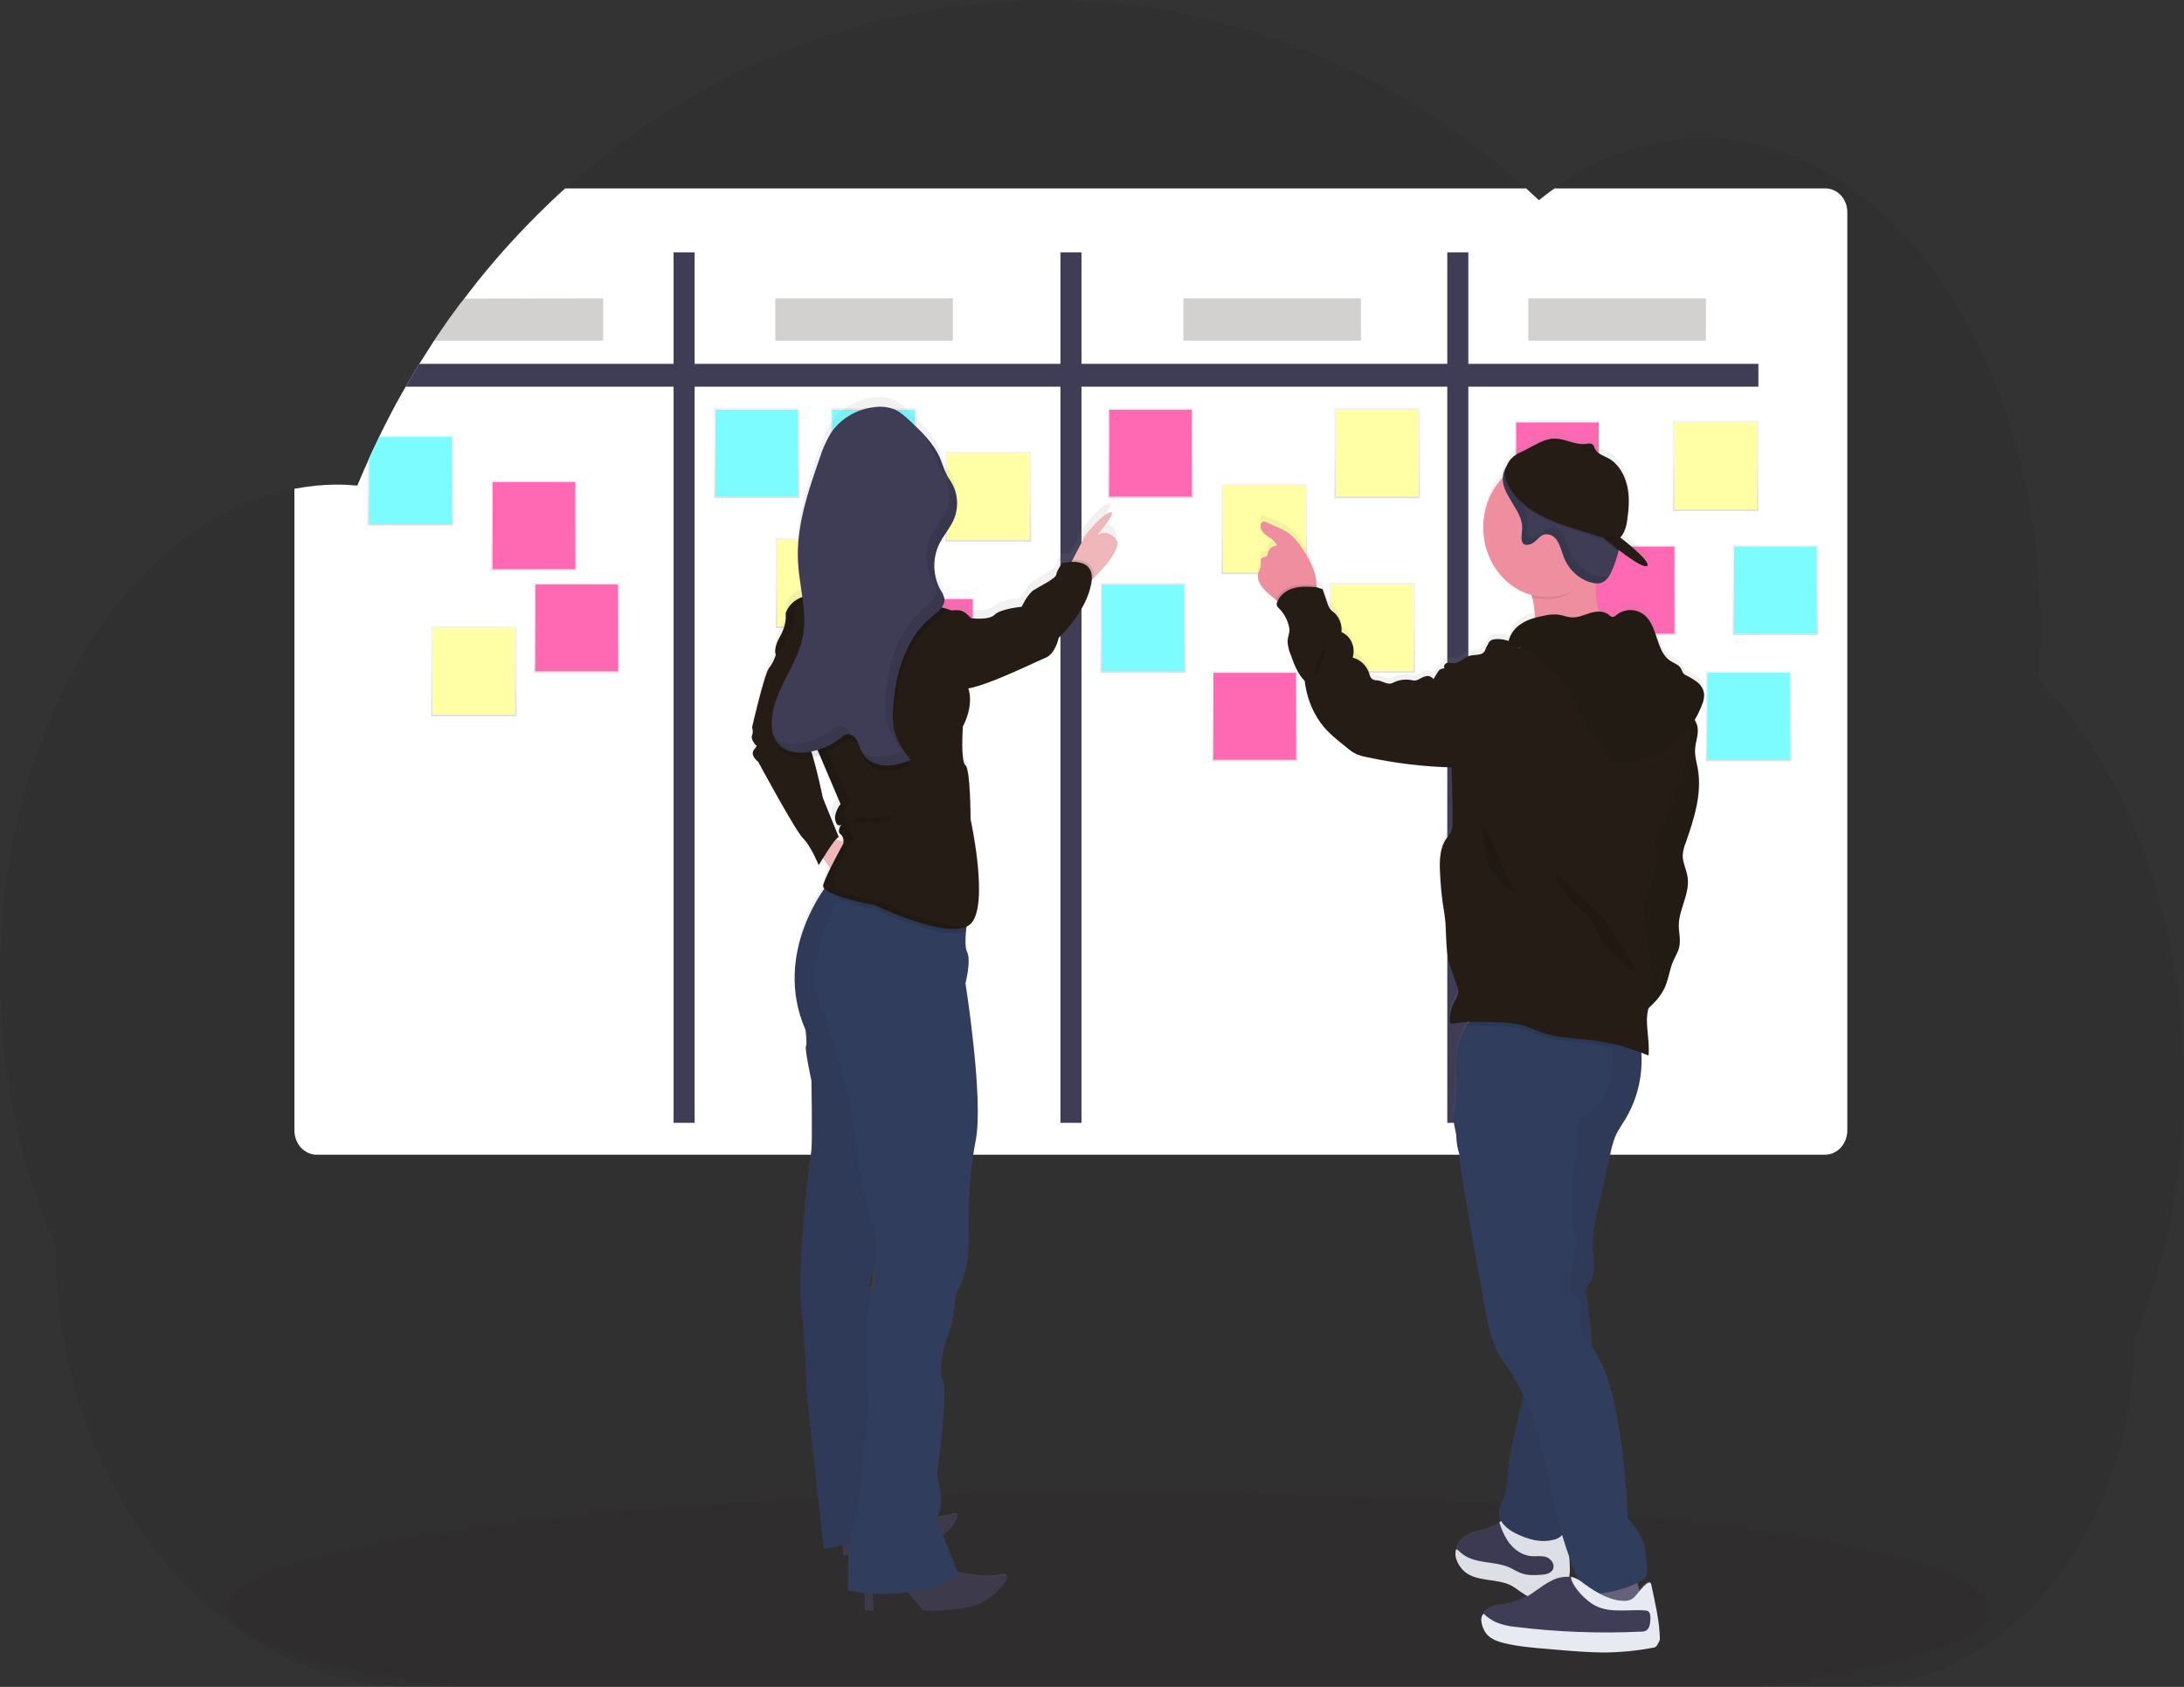 <?xml version="1.0" encoding="utf-8"?>
<!-- Generator: Adobe Illustrator 22.1.0, SVG Export Plug-In . SVG Version: 6.00 Build 0)  -->
<svg version="1.1" id="a6f4e524-a1b8-434a-a0ca-43acb27f4769"
	 xmlns="http://www.w3.org/2000/svg" xmlns:xlink="http://www.w3.org/1999/xlink" x="0px" y="0px" viewBox="0 0 1110.5 857.7"
	 style="enable-background:new 0 0 1110.5 857.7;" xml:space="preserve">
<rect x="0" y="0" width="1110.5" height="857.7" fill="#333333" stroke="none"/>
<style type="text/css">
	.st0{opacity:0.1;fill:#241C15;enable-background:new    ;}
	.st1{opacity:3.000000e-02;fill:none;stroke:#FFFFFF;stroke-miterlimit:10;enable-background:new    ;}
	.st2{fill:#FFFFFF;}
	.st3{fill:#3F3D56;}
	.st4{fill:url(#SVGID_1_);}
	.st5{fill:#7CFCFF;}
	.st6{fill:url(#SVGID_2_);}
	.st7{fill:url(#SVGID_3_);}
	.st8{fill:url(#SVGID_4_);}
	.st9{fill:url(#SVGID_5_);}
	.st10{fill:url(#SVGID_6_);}
	.st11{fill:url(#SVGID_7_);}
	.st12{fill:url(#SVGID_8_);}
	.st13{fill:url(#SVGID_9_);}
	.st14{fill:#FFFFA5;}
	.st15{fill:url(#SVGID_10_);}
	.st16{fill:url(#SVGID_11_);}
	.st17{fill:url(#SVGID_12_);}
	.st18{fill:url(#SVGID_13_);}
	.st19{fill:url(#SVGID_14_);}
	.st20{fill:url(#SVGID_15_);}
	.st21{fill:url(#SVGID_16_);}
	.st22{fill:#FF69B4;}
	.st23{fill:url(#SVGID_17_);}
	.st24{fill:url(#SVGID_18_);}
	.st25{fill:url(#SVGID_19_);}
	.st26{fill:url(#SVGID_20_);}
	.st27{fill:url(#SVGID_21_);}
	.st28{fill:url(#SVGID_22_);}
	.st29{fill:url(#SVGID_23_);}
	.st30{fill:#EE8E9E;}
	.st31{fill:#65617D;}
	.st32{opacity:5.000000e-02;enable-background:new    ;}
	.st33{fill:#E8EAF2;}
	.st34{fill:#303D5C;}
	.st35{fill:#241C15;}
	.st36{opacity:0.1;enable-background:new    ;}
	.st37{fill:url(#SVGID_24_);}
	.st38{fill:#444053;}
	.st39{fill:#EFB7B9;}
	.st40{opacity:0.1;}
	.st41{opacity:0.2;fill:#241C15;enable-background:new    ;}
</style>
<title>prototyping process</title>
<path class="st0" d="M1110.5,550.9c0,23.2-2.2,46.3-6.7,69c-1.5,7.6-3.2,15-5.2,22.3c-2.5,9.1-5.3,17.9-8.4,26.4
	c-1.6,4.3-3.3,8.6-5.1,12.8c0.1,23.6-3.8,47.1-11.5,69.2c-13.5,38.9-38.2,70.7-69,89.3c-19.2,11.6-40.8,17.8-62.8,17.8h-731
	c-39.1,0-75.3-15.1-105-40.8c-8.7-7.5-16.7-15.9-24.1-25c-10.2-12.6-19.1-26.5-26.5-41.3c-17.1-34.2-27-74.4-27-117.5
	C10.4,593.8,0,546.7,0,496C0,432,16.6,373.7,43.8,329.6c5.6-9.1,11.8-17.8,18.6-26c6.5-7.9,13.6-15.2,21.3-21.8
	c6-5.2,12.3-10,18.9-14.2c2.7-1.7,5.5-3.4,8.2-4.9c2.4-1.4,4.9-2.6,7.4-3.8c3-1.4,6-2.7,9.1-3.9c3.1-1.2,6.1-2.2,9.1-3.1
	c4.4-1.3,8.9-2.4,13.4-3.2c3.8-0.7,7.5-1.2,11.3-1.6c3-0.3,6-0.4,9.1-0.5c0.6,0,1.1,0,1.6,0c3.4,0,6.7,0.2,10,0.5
	c0.3-0.9,0.7-1.8,1.1-2.6c1.3-3.2,2.7-6.3,4.1-9.4c0,0,0-0.1,0-0.1c0.2-0.5,0.5-1,0.7-1.6c1.1-2.5,2.3-5,3.5-7.5
	c0.5-1.1,1.1-2.3,1.6-3.4c0.1-0.3,0.2-0.5,0.4-0.8c0.6-1.2,1.1-2.3,1.7-3.5c2.9-5.8,5.9-11.6,9.1-17.2c0.3-0.5,0.5-1,0.8-1.4
	c0.5-0.9,0.9-1.7,1.5-2.6c1.3-2.3,2.6-4.6,4-6.8c0.9-1.6,1.9-3.2,2.9-4.8c2.5-4,5-7.9,7.5-11.8c2.6-3.9,5.3-7.8,8-11.7
	c0.4-0.5,0.8-1,1.2-1.6l4-5.5l0,0l0.6-0.7l0,0l1.5-1.9c2.2-2.9,4.4-5.7,6.6-8.5c11.2-14,23.3-27.2,36.1-39.5c0.5-0.5,1-1,1.5-1.5
	c2.4-2.3,4.8-4.5,7.3-6.7c13.3-11.9,27.2-22.9,41.9-32.8c1-0.7,2-1.4,3-2c12.9-8.6,26.3-16.3,40.1-23.2c7.5-3.8,15.2-7.3,22.9-10.5
	c5.1-2.1,10.2-4.1,15.4-6c8-2.9,16.2-5.5,24.4-7.8c24.1-6.8,48.9-11,73.8-12.6C516.3,0.2,524,0,531.7,0C569,0,606.2,5.9,642,17.5
	c0.7,1.4,2,2.2,3.4,2.2h3.2c1.4,0.5,2.7,1,4.1,1.5c7.7,2.8,15.3,5.8,22.7,9.1l1.9,0.8c35.7,15.9,68.9,37.7,98.6,64.4
	c2.2,2,4.4,4,6.5,6c2.6-2.1,5.2-4.1,7.9-6c10.2-7.4,21.3-13.3,32.9-17.6c23.8-8.9,49.4-10.1,73.8-3.6c31.3,8.4,59.7,29.1,82.6,58.5
	c9.5,12.2,17.8,25.5,24.8,39.5c0.5,1,1,2,1.5,3.1c6.2,12.7,11.5,25.9,15.8,39.5c0.2,0.5,0.3,1,0.5,1.5c4,12.9,7.3,26.1,9.7,39.5
	c0.1,0.7,0.2,1.4,0.4,2c2.3,13.1,3.8,26.2,4.6,39.5c0,0.5,0,1,0.1,1.4c0.4,6.9,0.6,13.8,0.6,20.8c0,6.3-0.2,12.5-0.5,18.7
	c0,0.7-0.1,1.4-0.1,2c-0.1,1.8-0.2,3.6-0.3,5.4c7.3,7.4,14,15.4,20.2,23.9c2.7,3.8,5.4,7.7,8,11.7c7.9,12.5,14.8,25.7,20.6,39.5
	C1101.3,458.8,1110.5,503.3,1110.5,550.9z"/>
<path class="st0" d="M1011.5,818.1c0,15.2-43.3,29.1-114.4,39.6H229.5c-71.1-10.5-114.4-24.4-114.4-39.6c0-11.6,25.1-22.4,68.5-31.6
	l0,0l1.2-0.3c12.3-2.6,26-5,40.9-7.2l1.1-0.2l0,0c11.9-1.8,24.5-3.5,37.9-5.1l1.3-0.1c5.2-0.6,10.4-1.2,15.8-1.8l0,0l2.1-0.2
	c39.2-4.1,83.7-7.4,132-9.6h0.1c6.8-0.3,13.6-0.6,20.5-0.9c7.7-0.3,15.5-0.6,23.3-0.8c6-0.2,12.1-0.4,18.2-0.5h0.1
	c27.5-0.7,56-1.1,85-1.1c71.9,0,139.9,2.2,200.1,6.2h0.2c9.3,0.6,18.3,1.3,27.2,2l7.5,0.6c10,0.8,19.7,1.7,29.2,2.6l0,0
	C939,780.9,1011.5,798.4,1011.5,818.1z"/>
<path class="st1" d="M298.8,107.9V139c0,2.3-1.7,4.2-3.9,4.2c0,0,0,0,0,0h-52.3c11.2-14,23.3-27.2,36.1-39.5h16.2
	C297.1,103.7,298.8,105.6,298.8,107.9L298.8,107.9z"/>
<path class="st2" d="M939.3,107.9v466.9c0,6.8-5.1,12.3-11.3,12.3h-767c-6.2,0-11.3-5.5-11.3-12.3V248.5c3.8-0.7,7.5-1.2,11.3-1.6
	c3-0.3,6-0.4,9.1-0.5c0.6,0,1.1,0,1.6,0c3.4,0,6.7,0.2,10,0.5c0.3-0.9,0.7-1.8,1.1-2.6c1.3-3.2,2.7-6.3,4.1-9.4c0,0,0-0.1,0-0.1
	c0.2-0.5,0.5-1,0.7-1.6c1.1-2.5,2.3-5,3.5-7.5c0.5-1.1,1.1-2.3,1.6-3.4c0.1-0.3,0.2-0.5,0.4-0.8c0.6-1.2,1.1-2.3,1.7-3.5
	c2.9-5.8,5.9-11.6,9.1-17.2c0.3-0.5,0.5-1,0.8-1.4c0.5-0.9,0.9-1.7,1.5-2.6c1.3-2.3,2.6-4.6,4-6.8c0.9-1.6,1.9-3.2,2.9-4.8
	c2.5-4,5-7.9,7.5-11.8c2.6-3.9,5.3-7.8,8-11.7c0.4-0.5,0.8-1,1.2-1.6l4-5.5l0,0l0.6-0.7l0,0l1.5-1.9c2.2-2.9,4.4-5.7,6.6-8.5
	c11.2-14,23.3-27.2,36.1-39.5c0.5-0.5,1-1,1.5-1.5c2.4-2.3,4.8-4.5,7.3-6.7h488.6c2.2,2,4.4,4,6.5,6c2.6-2.1,5.2-4.1,7.9-6H928
	C934.2,95.7,939.3,101.1,939.3,107.9z"/>
<path class="st3" d="M894.1,185v11.6H206.3c1.3-2.3,2.6-4.6,4-6.8c0.9-1.6,1.9-3.2,2.9-4.8H894.1z"/>
<rect x="735.9" y="128.3" class="st3" width="10.7" height="442.6"/>
<rect x="539.2" y="128.3" class="st3" width="10.7" height="442.6"/>
<rect x="342.5" y="128.3" class="st3" width="10.7" height="442.6"/>
<linearGradient id="SVGID_1_" gradientUnits="userSpaceOnUse" x1="219.771" y1="559.279" x2="219.771" y2="605.045" gradientTransform="matrix(1 0 0 -1 -11.09 826.47)">
	<stop  offset="0" style="stop-color:#808080;stop-opacity:0.25"/>
	<stop  offset="0.54" style="stop-color:#808080;stop-opacity:0.12"/>
	<stop  offset="1" style="stop-color:#808080;stop-opacity:0.1"/>
</linearGradient>
<path class="st4" d="M230.4,221.4v45.8h-43.5v-32.4c0,0,0-0.1,0-0.1c0.2-0.5,0.5-1,0.7-1.6c1.1-2.5,2.3-5,3.5-7.5
	c0.5-1.1,1.1-2.3,1.6-3.4c0.1-0.3,0.3-0.5,0.4-0.8L230.4,221.4z"/>
<path class="st5" d="M229.7,222.2v44.2h-42v-33.3c1.1-2.5,2.3-5,3.5-7.5c0.5-1.1,1.1-2.3,1.6-3.4L229.7,222.2z"/>
<linearGradient id="SVGID_2_" gradientUnits="userSpaceOnUse" x1="384.803" y1="604.756" x2="384.803" y2="650.523" gradientTransform="matrix(1 0 0 -1 0 858)">
	<stop  offset="0" style="stop-color:#808080;stop-opacity:0.25"/>
	<stop  offset="0.54" style="stop-color:#808080;stop-opacity:0.12"/>
	<stop  offset="1" style="stop-color:#808080;stop-opacity:0.1"/>
</linearGradient>
<rect x="363.1" y="207.5" class="st6" width="43.5" height="45.8"/>
<rect x="363.8" y="208.3" class="st5" width="42" height="44.2"/>
<linearGradient id="SVGID_3_" gradientUnits="userSpaceOnUse" x1="581.237" y1="515.897" x2="581.237" y2="561.664" gradientTransform="matrix(1 0 0 -1 0 858)">
	<stop  offset="0" style="stop-color:#808080;stop-opacity:0.25"/>
	<stop  offset="0.54" style="stop-color:#808080;stop-opacity:0.12"/>
	<stop  offset="1" style="stop-color:#808080;stop-opacity:0.1"/>
</linearGradient>
<rect x="559.5" y="296.3" class="st7" width="43.5" height="45.8"/>
<rect x="560.2" y="297.1" class="st5" width="42" height="44.2"/>
<linearGradient id="SVGID_4_" gradientUnits="userSpaceOnUse" x1="781.678" y1="485.584" x2="781.678" y2="531.351" gradientTransform="matrix(1 0 0 -1 0 858)">
	<stop  offset="0" style="stop-color:#808080;stop-opacity:0.25"/>
	<stop  offset="0.54" style="stop-color:#808080;stop-opacity:0.12"/>
	<stop  offset="1" style="stop-color:#808080;stop-opacity:0.1"/>
</linearGradient>
<rect x="759.9" y="326.6" class="st8" width="43.5" height="45.8"/>
<rect x="760.7" y="327.4" class="st5" width="42" height="44.2"/>
<linearGradient id="SVGID_5_" gradientUnits="userSpaceOnUse" x1="835.381" y1="455.958" x2="835.381" y2="501.725" gradientTransform="matrix(1 0 0 -1 0 858)">
	<stop  offset="0" style="stop-color:#808080;stop-opacity:0.25"/>
	<stop  offset="0.54" style="stop-color:#808080;stop-opacity:0.12"/>
	<stop  offset="1" style="stop-color:#808080;stop-opacity:0.1"/>
</linearGradient>
<rect x="813.6" y="356.3" class="st9" width="43.5" height="45.8"/>
<rect x="814.4" y="357.1" class="st5" width="42" height="44.2"/>
<linearGradient id="SVGID_6_" gradientUnits="userSpaceOnUse" x1="902.735" y1="535.122" x2="902.735" y2="580.889" gradientTransform="matrix(1 0 0 -1 0 858)">
	<stop  offset="0" style="stop-color:#808080;stop-opacity:0.25"/>
	<stop  offset="0.54" style="stop-color:#808080;stop-opacity:0.12"/>
	<stop  offset="1" style="stop-color:#808080;stop-opacity:0.1"/>
</linearGradient>
<rect x="881" y="277.1" class="st10" width="43.5" height="45.8"/>
<rect x="881.7" y="277.9" class="st5" width="42" height="44.2"/>
<linearGradient id="SVGID_7_" gradientUnits="userSpaceOnUse" x1="889.102" y1="470.909" x2="889.102" y2="516.676" gradientTransform="matrix(1 0 0 -1 0 858)">
	<stop  offset="0" style="stop-color:#808080;stop-opacity:0.25"/>
	<stop  offset="0.54" style="stop-color:#808080;stop-opacity:0.12"/>
	<stop  offset="1" style="stop-color:#808080;stop-opacity:0.1"/>
</linearGradient>
<rect x="867.4" y="341.3" class="st11" width="43.5" height="45.8"/>
<rect x="868.1" y="342.1" class="st5" width="42" height="44.2"/>
<linearGradient id="SVGID_8_" gradientUnits="userSpaceOnUse" x1="444.134" y1="604.756" x2="444.134" y2="650.523" gradientTransform="matrix(1 0 0 -1 0 858)">
	<stop  offset="0" style="stop-color:#808080;stop-opacity:0.25"/>
	<stop  offset="0.54" style="stop-color:#808080;stop-opacity:0.12"/>
	<stop  offset="1" style="stop-color:#808080;stop-opacity:0.1"/>
</linearGradient>
<rect x="422.4" y="207.5" class="st12" width="43.5" height="45.8"/>
<rect x="423.1" y="208.3" class="st5" width="42" height="44.2"/>
<linearGradient id="SVGID_9_" gradientUnits="userSpaceOnUse" x1="240.921" y1="493.803" x2="240.921" y2="539.57" gradientTransform="matrix(1 0 0 -1 0 858)">
	<stop  offset="0" style="stop-color:#808080;stop-opacity:0.25"/>
	<stop  offset="0.54" style="stop-color:#808080;stop-opacity:0.12"/>
	<stop  offset="1" style="stop-color:#808080;stop-opacity:0.1"/>
</linearGradient>
<rect x="219.2" y="318.4" class="st13" width="43.5" height="45.8"/>
<rect x="219.9" y="319.2" class="st14" width="42" height="44.2"/>
<linearGradient id="SVGID_10_" gradientUnits="userSpaceOnUse" x1="416.189" y1="538.781" x2="416.189" y2="584.547" gradientTransform="matrix(1 0 0 -1 0 858)">
	<stop  offset="0" style="stop-color:#808080;stop-opacity:0.25"/>
	<stop  offset="0.54" style="stop-color:#808080;stop-opacity:0.12"/>
	<stop  offset="1" style="stop-color:#808080;stop-opacity:0.1"/>
</linearGradient>
<rect x="394.4" y="273.5" class="st15" width="43.5" height="45.8"/>
<rect x="395.2" y="274.2" class="st14" width="42" height="44.2"/>
<linearGradient id="SVGID_11_" gradientUnits="userSpaceOnUse" x1="642.878" y1="566.132" x2="642.878" y2="611.899" gradientTransform="matrix(1 0 0 -1 0 858)">
	<stop  offset="0" style="stop-color:#808080;stop-opacity:0.25"/>
	<stop  offset="0.54" style="stop-color:#808080;stop-opacity:0.12"/>
	<stop  offset="1" style="stop-color:#808080;stop-opacity:0.1"/>
</linearGradient>
<rect x="621.1" y="246.1" class="st16" width="43.5" height="45.8"/>
<rect x="621.9" y="246.9" class="st14" width="42" height="44.2"/>
<linearGradient id="SVGID_12_" gradientUnits="userSpaceOnUse" x1="872.348" y1="598.228" x2="872.348" y2="643.995" gradientTransform="matrix(1 0 0 -1 0 858)">
	<stop  offset="0" style="stop-color:#808080;stop-opacity:0.25"/>
	<stop  offset="0.54" style="stop-color:#808080;stop-opacity:0.12"/>
	<stop  offset="1" style="stop-color:#808080;stop-opacity:0.1"/>
</linearGradient>
<rect x="850.6" y="214" class="st17" width="43.5" height="45.8"/>
<rect x="851.4" y="214.8" class="st14" width="42" height="44.2"/>
<linearGradient id="SVGID_13_" gradientUnits="userSpaceOnUse" x1="700.258" y1="604.756" x2="700.258" y2="650.523" gradientTransform="matrix(1 0 0 -1 0 858)">
	<stop  offset="0" style="stop-color:#808080;stop-opacity:0.25"/>
	<stop  offset="0.54" style="stop-color:#808080;stop-opacity:0.12"/>
	<stop  offset="1" style="stop-color:#808080;stop-opacity:0.1"/>
</linearGradient>
<rect x="678.5" y="207.5" class="st18" width="43.5" height="45.8"/>
<rect x="679.3" y="208.3" class="st14" width="42" height="44.2"/>
<linearGradient id="SVGID_14_" gradientUnits="userSpaceOnUse" x1="697.787" y1="515.897" x2="697.787" y2="561.664" gradientTransform="matrix(1 0 0 -1 0 858)">
	<stop  offset="0" style="stop-color:#808080;stop-opacity:0.25"/>
	<stop  offset="0.54" style="stop-color:#808080;stop-opacity:0.12"/>
	<stop  offset="1" style="stop-color:#808080;stop-opacity:0.1"/>
</linearGradient>
<rect x="676" y="296.3" class="st19" width="43.5" height="45.8"/>
<rect x="676.8" y="297.1" class="st14" width="42" height="44.2"/>
<linearGradient id="SVGID_15_" gradientUnits="userSpaceOnUse" x1="502.532" y1="582.652" x2="502.532" y2="628.418" gradientTransform="matrix(1 0 0 -1 0 858)">
	<stop  offset="0" style="stop-color:#808080;stop-opacity:0.25"/>
	<stop  offset="0.54" style="stop-color:#808080;stop-opacity:0.12"/>
	<stop  offset="1" style="stop-color:#808080;stop-opacity:0.1"/>
</linearGradient>
<rect x="480.8" y="229.6" class="st20" width="43.5" height="45.8"/>
<rect x="481.5" y="230.4" class="st14" width="42" height="44.2"/>
<linearGradient id="SVGID_16_" gradientUnits="userSpaceOnUse" x1="271.449" y1="567.926" x2="271.449" y2="613.692" gradientTransform="matrix(1 0 0 -1 0 858)">
	<stop  offset="0" style="stop-color:#808080;stop-opacity:0.25"/>
	<stop  offset="0.54" style="stop-color:#808080;stop-opacity:0.12"/>
	<stop  offset="1" style="stop-color:#808080;stop-opacity:0.1"/>
</linearGradient>
<rect x="249.7" y="244.3" class="st21" width="43.5" height="45.8"/>
<rect x="250.5" y="245.1" class="st22" width="42" height="44.2"/>
<linearGradient id="SVGID_17_" gradientUnits="userSpaceOnUse" x1="293.2" y1="515.897" x2="293.2" y2="561.664" gradientTransform="matrix(1 0 0 -1 0 858)">
	<stop  offset="0" style="stop-color:#808080;stop-opacity:0.25"/>
	<stop  offset="0.54" style="stop-color:#808080;stop-opacity:0.12"/>
	<stop  offset="1" style="stop-color:#808080;stop-opacity:0.1"/>
</linearGradient>
<rect x="271.5" y="296.3" class="st23" width="43.5" height="45.8"/>
<rect x="272.2" y="297.1" class="st22" width="42" height="44.2"/>
<linearGradient id="SVGID_18_" gradientUnits="userSpaceOnUse" x1="473.597" y1="508.468" x2="473.597" y2="554.234" gradientTransform="matrix(1 0 0 -1 0 858)">
	<stop  offset="0" style="stop-color:#808080;stop-opacity:0.25"/>
	<stop  offset="0.54" style="stop-color:#808080;stop-opacity:0.12"/>
	<stop  offset="1" style="stop-color:#808080;stop-opacity:0.1"/>
</linearGradient>
<rect x="451.9" y="303.8" class="st24" width="43.5" height="45.8"/>
<rect x="452.6" y="304.6" class="st22" width="42" height="44.2"/>
<linearGradient id="SVGID_19_" gradientUnits="userSpaceOnUse" x1="791.889" y1="598.228" x2="791.889" y2="643.995" gradientTransform="matrix(1 0 0 -1 0 858)">
	<stop  offset="0" style="stop-color:#808080;stop-opacity:0.25"/>
	<stop  offset="0.54" style="stop-color:#808080;stop-opacity:0.12"/>
	<stop  offset="1" style="stop-color:#808080;stop-opacity:0.1"/>
</linearGradient>
<rect x="770.1" y="214" class="st25" width="43.5" height="45.8"/>
<rect x="770.9" y="214.8" class="st22" width="42" height="44.2"/>
<linearGradient id="SVGID_20_" gradientUnits="userSpaceOnUse" x1="830.375" y1="535.122" x2="830.375" y2="580.889" gradientTransform="matrix(1 0 0 -1 0 858)">
	<stop  offset="0" style="stop-color:#808080;stop-opacity:0.25"/>
	<stop  offset="0.54" style="stop-color:#808080;stop-opacity:0.12"/>
	<stop  offset="1" style="stop-color:#808080;stop-opacity:0.1"/>
</linearGradient>
<rect x="808.6" y="277.1" class="st26" width="43.5" height="45.8"/>
<rect x="809.4" y="277.9" class="st22" width="42" height="44.2"/>
<linearGradient id="SVGID_21_" gradientUnits="userSpaceOnUse" x1="585.037" y1="604.756" x2="585.037" y2="650.523" gradientTransform="matrix(1 0 0 -1 0 858)">
	<stop  offset="0" style="stop-color:#808080;stop-opacity:0.25"/>
	<stop  offset="0.54" style="stop-color:#808080;stop-opacity:0.12"/>
	<stop  offset="1" style="stop-color:#808080;stop-opacity:0.1"/>
</linearGradient>
<rect x="563.3" y="207.5" class="st27" width="43.5" height="45.8"/>
<rect x="564" y="208.3" class="st22" width="42" height="44.2"/>
<linearGradient id="SVGID_22_" gradientUnits="userSpaceOnUse" x1="637.957" y1="470.909" x2="637.957" y2="516.676" gradientTransform="matrix(1 0 0 -1 0 858)">
	<stop  offset="0" style="stop-color:#808080;stop-opacity:0.25"/>
	<stop  offset="0.54" style="stop-color:#808080;stop-opacity:0.12"/>
	<stop  offset="1" style="stop-color:#808080;stop-opacity:0.1"/>
</linearGradient>
<rect x="616.2" y="341.3" class="st28" width="43.5" height="45.8"/>
<rect x="617" y="342.1" class="st22" width="42" height="44.2"/>
<linearGradient id="SVGID_23_" gradientUnits="userSpaceOnUse" x1="1383.954" y1="-12.19" x2="1383.954" y2="606.706" gradientTransform="matrix(-1 0 0 -1 2137.07 826.47)">
	<stop  offset="0" style="stop-color:#808080;stop-opacity:0.25"/>
	<stop  offset="0.54" style="stop-color:#808080;stop-opacity:0.12"/>
	<stop  offset="1" style="stop-color:#808080;stop-opacity:0.1"/>
</linearGradient>
<path class="st29" d="M866.6,350.4c-0.3-2.4-1.5-4.6-3.3-6.1c-1.8-1.4-3.7-2.6-5.8-3.6c-0.6-0.3-1.2-0.7-1.7-1.3
	c-0.4-0.6-0.7-1.3-0.9-2c-1.1-2.1-3.6-2.8-5.5-4.1c-3.4-2.3-5-6.3-6.4-10.5c-0.1-0.3-0.2-0.5-0.3-0.8c-1.4-4.2-2.7-8.5-5.6-11.4
	c-4.2-4.1-10.4-4.4-15-0.9c-0.6,0.6-1.3,1-2.1,1.1c-0.8-0.2-1.5-0.6-2-1.2c-1.5-1.1-3.3-1.6-5.1-1.5c-0.9-3.7-1.3-7.6-1.4-11.4v-0.1
	l0,0l0,0l0,0l0,0c0,0,0,0,0-0.1l0,0c0-1,0-1.9,0-2.8h0.2h0.4c0.7,0,1.4-0.1,2.1-0.3c0.3-0.1,0.6-0.2,0.8-0.3l0,0
	c2.5-1.3,4.1-4.4,5.2-7.3c0.8-1.9,1.5-3.9,2-5.9c0.1-0.3,0.1-0.5,0.2-0.8l0,0c0.1-0.4,0.2-0.8,0.3-1.3c0-0.1,0.1-0.3,0.1-0.4
	c0-0.1,0.1-0.3,0.1-0.4l0.1-0.4l0.5,0.4l0,0l0.1,0.1l1,0.8c4.9,3.6,10,7,12.1,7.1l0,0c0.2,0,0.4,0,0.6-0.1c1.4-0.8-1.3-3.9-4.5-7
	c-0.3-0.3-0.6-0.5-0.9-0.8c-2.4-2.2-5.1-4.4-6.6-5.7l-1.4-1.1c1.9-1.9,3-5.2,3.5-8.2c0.5-2.8,0.8-5.7,0.9-8.6v-0.1
	c0.1-3.1-0.1-6.2-0.8-9.2c-1.3-5.9-4.5-11.5-9.4-14.2c-1.4-0.8-3-1.4-4.4-2.3c-0.3-0.2-0.5-0.3-0.7-0.5l0,0
	c-0.5-0.3-0.9-0.7-1.2-1.1c-0.2-0.3-0.5-0.6-0.6-0.9c-0.1-0.2-0.2-0.3-0.2-0.5c-0.2-0.5-0.4-1-0.7-1.5c-0.9-1.1-2.5-0.8-3.9-0.6
	h-0.5h-0.4h-0.4c-4.9,0.1-9.6-2.8-14.6-2.8c-5.4,0-10,3.4-14.8,5.7c-0.9,0.5-1.9,0.9-2.7,1.4c-0.7,0.4-1.4,0.7-2,1.1l0,0
	c-0.3,0.2-0.5,0.3-0.7,0.5l0,0c-1.8,1.2-3.2,3-4,5.1c-0.9,1.2-1.6,2.6-2,4.2c-0.2,0.7-0.2,1.4-0.3,2.1c-6.2,6.7-9.8,15.8-9.8,25.3
	c0,0.5,0,1,0,1.5v0.1c0.6,15.1,9.9,28.2,23.3,32.5l0,0c0.4,0.1,0.7,0.2,1.1,0.3c0.1,0.3,0.2,0.7,0.3,1c0.2,0.7,0.4,1.3,0.5,2l0,0
	c0.1,0.3,0.2,0.7,0.2,1c0.5,2.3,0.7,4.6,0.7,7c0,0.2,0,0.4,0,0.6l0,0l0,0c0,0,0,0.1,0,0.1c-2.5,0.6-4.9,1.7-7.1,3.1
	c-2.8,1.8-4.9,4.6-5.9,8c-0.1,0.2-0.1,0.5-0.2,0.7c-1.7-0.6-3.6-1-5.4-1c-1.7-0.1-3.5,0.1-4.6,1.5c-0.4,0.6-0.7,1.2-0.9,1.9
	c-0.6,0.6-0.8,1.7-1.2,2.6c-1.4,2.6-5,1.8-7.7,2.5c-0.3,0.1-0.5,0.2-0.8,0.3l0,0c-2.6,1-4.7,3.5-7.4,3.5c-1.1-0.2-2.2-0.2-3.3-0.2
	l-0.2,0.1c-1.1,0.3-2,2-1.2,2.8c-1.3-0.3-2.6,0.6-3.5,1.8c-0.8,1.2-1.4,2.6-2.3,3.7c-0.8-1.2-2.2-1.8-3.6-1.5
	c-1.3,0.3-2.6,0.9-3.8,1.6c-0.5,0.3-1.1,0.5-1.7,0.6c-0.7,0-1.4,0-2-0.2c-3.2-0.6-6.5-0.1-9.5,1.4c-2.6,1.3-5.1-1.1-8-1.3
	c-1.1,0-2.1-0.3-2.9-1c-0.1-0.1-0.2-0.2-0.2-0.3c-0.2-0.2-0.3-0.5-0.4-0.8c-0.2-0.5-0.3-1-0.5-1.5c-1.3-3.9-4.2-6.9-7.9-8l-0.5-0.1
	c0.2-0.6,0.3-1.2,0.4-1.8l0,0l0,0c0.6-4.8-2-9.5-6.1-11.3c0.4-3.7-0.9-7.4-3.6-9.9c-0.6-0.4-1.2-0.9-1.7-1.5l-0.1-0.1
	c-0.3-0.3-0.5-0.6-0.7-0.9l0,0c-0.4-0.8-0.7-1.6-1-2.4c-0.8-2.4-1.7-4.9-2.5-7.3c-1.1-0.2-2-0.8-3.1-1c0-0.2,0-0.5,0-0.7
	c0-2.5-0.4-5-1.2-7.3c-0.9-2.8-2.1-5.5-3.7-7.9l0,0c-0.2-0.4-0.5-0.8-0.7-1.2l0,0c-0.3-0.5-0.7-1-1-1.6c-2.4-3.7-5.1-7.3-8.7-9.5
	c-1.2-0.7-2.4-1.3-3.7-1.9l-6.6-2.9c-0.4-0.2-0.8-0.3-1.2-0.3c-1.6,0-2,2.4-1.4,4c0.1,0.2,0.2,0.4,0.3,0.6c2,3.2,6.5,4.1,7.8,7.7
	c-0.6,0-1.2,0.1-1.7,0.4c-1.4,0.6-2.5,1.9-3,3.6c-0.1,0.6-0.3,1.1-0.6,1.6c-0.6,0.5-1.5,0.2-2.1,0.6c-1.2,0.7-0.7,2.6-0.8,4
	c-0.1,1.3-0.8,2.4-1.2,3.6c-0.3,0.9-0.3,1.9-0.1,2.9l0.1,0.3l0,0c0,0.2,0,0.3,0.1,0.5c0.2,1,0.6,2,1.2,2.8c1.2,1.8,2.7,3.4,4.3,4.7
	c1.1,1,2.2,1.9,3.3,2.8c0.3,0.2,0.7,0.5,0.9,0.7c0,0.1-0.1,0.1-0.1,0.2c0,0.1-0.1,0.3-0.2,0.4l0,0l0,0c-0.1,0.4-0.2,0.8-0.1,1.3
	c0.1,0.3,0.2,0.6,0.4,0.8l0,0c0.3,0.3,0.5,0.6,0.8,0.9c2.7,2.7,4.5,6.2,5.2,10.1c0.1,0.8,0.1,1.5-0.1,2.3l0,0l0,0
	c-0.5,1.5-0.7,3.1-0.8,4.7c0,0.4,0.1,0.8,0.1,1.1l0,0c0.3,1.8,0.8,3.6,1.5,5.3c1.8,4.8,3.6,9.8,7.1,13.3c0.8,7.8,3.6,15.1,8,21.3
	c3.7,5.1,8.6,9,13.4,12.8c1.5,1.3,3.2,2.5,5,3.4c1.6,0.6,3.2,1.1,4.9,1.4c13.6,3,27.3,4.7,41.2,5.2l1.9,0.1h0.1
	c0,0.8,0.1,1.6,0.1,2.4c0.3,7.9,0.5,15.8,0.4,23.7v0.7c0,0.5,0,0.9,0,1.4c0.1,1.5-0.1,3.1-0.6,4.5c-0.5,1.1-1.2,2.2-2,3.1
	c-0.2,0.2-0.4,0.5-0.6,0.8c-2.8,4.1-3.4,9.6-3.3,14.8v0.1c0,0.8,0,1.6,0.1,2.4c0.3,7,1.1,14.1,2.3,21c1.1,6.6,0.6,13.7,1.5,20.3
	c0.3,2.3,0.8,4.5,1.5,6.7c1.1,3.3,2.3,6.7,3.4,10c0.4,0.9,0.6,1.9,0.7,2.9c0,0.3,0,0.6-0.1,1l0,0l0,0c-0.3,1.8-1.4,3.4-2.3,4.9
	c-1.4,2.8-2.1,5.9-2,9.1c0,0.1,0,0.2,0,0.3l0,0c0,0.3,0.1,0.5,0.2,0.7c0.4,0.6,1.1,0.5,1.8,0.4c2.5-0.4,4.9-0.6,7.4-0.7l0,0h0.3
	c-0.1,0.1-0.2,0.2-0.3,0.3l0,0c-0.3,0.4-0.6,0.9-0.8,1.4l0,0l-0.1,0.2c-0.6,1.2-1.2,2.4-1.6,3.6c-0.9,2.1-1.6,4.3-2.2,6.5
	c-0.1,0.3-0.2,0.7-0.2,1c-0.2,0.7-0.3,1.4-0.4,2c-0.5,3.5-0.7,7.1-0.7,10.7v0.6c0,0.2,0,0.4,0,0.7c0,0,0,0,0,0.1v0.1
	c-0.1,1.6-0.2,3.2-0.2,4.8c-0.3,5.7-0.6,10.8-1.1,12.6c-0.3,1.1-0.4,2.3-0.3,3.5v0.1c0.1,1.6,0.3,3.1,0.6,4.6
	c0.3,1.6,0.7,3.3,1.1,4.9v0.2c0,0.6,0.1,1.2,0.1,1.8v0.1c0.2,2.7,0.7,5.4,1.5,7.9c0,0,0,0.1,0,0.1c0,0.4,0,0.8,0,1.2
	c0,0.1,0,0.1,0,0.2l0,0c0,0.7,0.1,1.5,0.2,2.2c0.2,2.2,0.5,4.3,0.9,6.5c0,0.1,0,0.2,0,0.4c1.9,11.4,3.8,22.8,5.8,34.1
	c0.1,0.7,0.2,1.4,0.4,2c2.1,12.2,4.3,24.3,6.6,36.5c0.2,1,0.4,2,0.6,3.1c0.1,0.5,0.2,1,0.3,1.5c0.1,0.5,0.3,1.2,0.4,1.8
	c1.7,6.7,4.6,13,8.6,18.4c3.5,4.8,6.5,10.1,9,15.6c0,0.2-0.1,0.3-0.1,0.5l0,0c-0.2,1.1-0.4,2.2-0.7,3.2l-0.1,0.2
	c-2.5,11.6-5.9,23-7,34.8c-0.1,0.9-0.2,1.7-0.2,2.6c-0.3,3.9-0.7,7.8-2.1,11.4c-0.4,1-0.9,2-1.3,3c-0.5,1.2-0.9,2.4-1,3.7
	c0,0.2,0,0.3,0,0.5c0,0,0,0.1,0,0.1c0,0,0,0,0,0.1l0,0c0,1.3,0.3,2.5,0.9,3.6l-0.1,0.1c-0.3,0.2-0.5,0.4-0.7,0.6l-0.5,0.4
	c-3.3,2.8-7.6,3.4-11.6,4.5c-4,1.1-8.3,3.4-9.6,7.8c-0.1,0.3-0.1,0.6-0.2,0.8c0,0.1,0,0.3-0.1,0.4l0,0l0,0c-0.1,0.4-0.1,0.8-0.1,1.3
	v0.1c0,0.1,0,0.1,0,0.2c0.3,3.5,2,6.6,4.7,8.6c3.3,2.5,7.5,3.3,11.5,3.8c4,0.6,8.1,1,11.8,2.9c3.1,1.7,5.8,4.5,9.1,5.7
	c0.2,0.1,0.4,0.1,0.6,0.2l-0.2,0.1c-0.5,0.3-0.9,0.6-1.4,0.9l-0.7,0.4c-3.4,1.9-7.2,3.2-11,3.8c-3.9,0.6-8.5,0.9-10.5,4.5l0,0
	c0,0.1-0.1,0.1-0.1,0.2l0,0c-0.1,0.2-0.2,0.4-0.2,0.6v0.1c0,0.1-0.1,0.2-0.1,0.2c0,0.1-0.1,0.2-0.1,0.3c0,0.1,0,0.2,0,0.2
	c-0.1,0.3-0.1,0.5-0.2,0.8c-0.1,0.7-0.1,1.4,0.1,2.1c0.4,1.9,1.2,3.6,2.5,5c2.4,2.4,5.7,3.5,8.7,4.2c7.2,1.7,14.5,2.3,21.8,2.9
	l7.1,0.6c2.5,0.2,5.1,0.4,7.6,0.6c1.8,0.1,3.6,0.2,5.4,0.3c1.8,0.1,3.4,0.2,5.1,0.2h0.1c0.9,0,1.7,0,2.6,0l0,0
	c4.4,0,8.8-0.2,13.1-0.6c4.2-0.4,8.4-1,12.5-1.8c0.8,0,1.5-0.4,2-1c0-0.1,0.1-0.2,0.1-0.3c0-0.1,0-0.1,0.1-0.2c0,0,0-0.1,0-0.1
	c0-0.1,0-0.1,0-0.2c0-0.1,0-0.2,0-0.3v-0.1c0-0.2,0-0.4,0-0.6c0-1,0-1.9-0.1-2.9c0-0.2,0-0.4,0-0.5v-0.7l-0.1-1.2
	c-0.1-1.2-0.1-2.3-0.2-3.5l-0.1-1.4c0-0.2,0-0.3,0-0.5c0-0.3-0.1-0.7-0.1-1c0-0.2,0-0.4-0.1-0.6l-0.2-1.6c-0.1-1.2-0.3-2.4-0.4-3.6
	c-0.3-2.6-0.8-5.2-1.3-7.8c-0.8-3.9,0,0,0-0.1c0-0.1,0,0,0-0.1c-0.2-0.9-0.4-1.8-0.5-2.6c-0.6-2.8-4.1,1-6,3.4
	c-0.3-1.3-0.5-2.6-0.8-3.9l0,0c0,0,0-0.1,0-0.2c0.5-0.3,1-0.5,1.5-0.8c1.2-0.5,2.2-1.4,2.8-2.5c0.2-0.4,0.3-0.9,0.3-1.4
	c0-0.3,0-0.6,0-0.9c0-0.2,0-0.5,0-0.7c-0.3-6.1-0.6-12.4-3.3-17.7c-1.8-3.2-3.9-6.1-6.5-8.6c0-0.7-0.1-1.3-0.1-2
	c-0.3-6.5-0.7-13-1.3-19.5c-1-11.9-2.7-23.7-5-35.3c-0.7-3.1-1.3-6.3-2.2-9.4l0,0c-1.6-6.3-4-12.3-7.3-17.8c-0.6-1-1.3-2-2-3.1
	c-0.2-3.8-0.5-7.7-0.9-11.5c-0.6-5.3-1.3-10.6-2.1-15.8c-0.1-0.5-0.2-1-0.2-1.5v-0.1c-0.1-0.7,0-1.4,0.2-2c0.5-1,1.1-1.9,1.9-2.8
	c1.4-2.1,2.1-4.6,2-7.2c0-0.1,0-0.2,0-0.3c0-2.7-0.4-5.6-0.5-8.3c0-0.8-0.1-1.5-0.1-2.3l0,0v-0.1l0,0l0,0c0-0.1,0-0.2,0-0.3
	c0-0.8,0-1.6,0-2.3c0.3-6,1.6-12.1,2.8-18c1.3-6.1,2.7-12.2,4.1-18.3l0,0c0.5-2.4,1.1-4.8,1.6-7.2c0.2-0.9,0.4-1.7,0.6-2.5
	c0.5-2.7,1.2-5.2,2.2-7.8c1.4-3.5,3.7-6.6,5.6-9.8c5.1-8.7,7.8-18.8,7.9-29.1l0,0c0,0,0,0,0-0.1c0,0,0-0.1,0-0.1c0-0.1,0-0.1,0-0.2
	c0-0.7,0-1.4,0-2l0,0c0-0.5,0-1-0.1-1.6c1.2,0.5,2.3,0.9,3.5,1.4c0.1-0.8,0.1-1.5,0.2-2.3v-0.1c0.1-4.7-0.9-9.8-0.9-14.6
	c0,0,0-0.1,0-0.1V518c0-1.6,0.1-3.1,0.3-4.7c0.1-0.7,0.3-1.4,0.5-2.1c0.3-0.3,0.7-0.6,0.9-0.9l0,0c3.3-2.8,6-6.4,7.8-10.5
	c1.7-4.1,2.2-8.8,4-12.9c1-2.3,2.4-4.4,3-6.9c0.2-0.8,0.3-1.5,0.3-2.3v-0.1c0-2.6-0.2-5.2-0.5-7.7l0,0c0-0.4,0-0.8,0-1.2
	c0.1-7.1,4.2-13.8,4.6-20.7v-0.1c0.1-1.2,0-2.3-0.2-3.5c-0.5-3.5-2.2-6.7-2.5-10.1l0,0l0,0c-0.1-0.4-0.1-0.9-0.1-1.3
	c0.2-2.1,0.7-4.2,1.5-6.2c3.3-9.5,6.5-19.4,6.8-29.4c0,0,0-0.1,0-0.1V397c0.1-2.7-0.1-5.5-0.6-8.1c-0.4-2.6-1.1-5.2-1.3-7.8
	c0-0.7,0-1.4,0-2c0.2-2.9,1.1-5.7,1.4-8.5l0,0c0.1-0.9,0.1-1.8,0-2.7c-0.1-0.9-0.4-1.9-0.8-2.7l0,0c-0.2-0.4-0.4-0.8-0.7-1.2
	c1.5-2.5,2.8-5.2,3.8-8c0.4-1.1,0.7-2.2,0.9-3.3l0,0C866.6,351.8,866.6,351.1,866.6,350.4z M802,802.6L802,802.6L802,802.6
	c-1.1-0.5-2.2-0.9-3.2-1c-0.3,0-0.5-0.1-0.8-0.1H798c0.2-1,0.3-1.9,0.3-2.9c0-0.6,0-1.2,0-1.7c0-0.3,0-0.5,0-0.8c0-0.1,0-0.2,0-0.3
	c0-0.6,0-1.2-0.1-1.7c0-0.6-0.1-1.3-0.1-1.9l0,0l0,0c0-0.1,0-0.2,0-0.3c0.1,0.4,0.3,0.8,0.4,1.2c1.2,3.3,2.4,6.5,3.8,9.7L802,802.6z
	 M823.9,270.4L823.9,270.4L823.9,270.4z"/>
<path class="st30" d="M780.4,313.4c-0.1,5.2-1.7,10.2-2,15.4c14.1,0.8,28-6.7,41.9-4.4c-3.9-2.7-6-7.7-7.2-12.6
	c-1.6-6.3-2-12.8-1.4-19.3c0-0.3,0.1-0.7,0.2-1c0.5-2.5,1.9-6.1,1.5-8.1c-0.5-2.6-2.8-2.1-4.8-2c-6.3,0.5-12.6,1.4-18.8,2.6
	c-1.6,0.3-17.4,4.6-17.6,4.2c2.6,4.9,5.3,10,6.8,15.3C779.9,306.8,780.4,310.1,780.4,313.4z"/>
<path class="st30" d="M641,297.4c1.2,1.8,2.7,3.4,4.3,4.7c1.1,1,2.2,1.9,3.3,2.8c2,1.7,4.5,2.8,7,3.1c3.4,0.2,10.5-1.9,12.6-5
	c0.9-1.6,1.3-3.4,1.2-5.2c0-2.5-0.4-5-1.2-7.3c-1.3-3.8-3.1-7.4-5.4-10.7c-2.4-3.7-5.1-7.3-8.7-9.5c-1.2-0.7-2.4-1.3-3.7-1.9
	l-6.6-2.9c-0.4-0.2-0.8-0.3-1.2-0.3c-1.8,0-2.1,2.9-1.1,4.5c2,3.2,6.5,4.1,7.8,7.7c-2.2,0.1-4.1,1.6-4.7,3.9c0,0.6-0.3,1.2-0.6,1.6
	c-0.6,0.5-1.5,0.2-2.1,0.6c-1.2,0.7-0.7,2.6-0.8,4c-0.1,1.3-0.8,2.4-1.2,3.6C639.3,293.2,639.8,295.6,641,297.4z"/>
<path class="st31" d="M835.2,818.8c-1.1-1.2-2.8-1-4.4-0.7c-8.1,1.4-16.3,2.1-24.6,2.2c-1-5.5,2-10.8,2.9-16.3
	c0.1-1.4,0.4-2.8,0.9-4.1c1.2-2.4,3.8-3.5,6.2-4.1c4.4-1,11.3-2.8,13.8,2C833.2,803.7,834.2,812.3,835.2,818.8z"/>
<path class="st3" d="M745.2,798.1c3.3,2.5,7.5,3.2,11.5,3.8c4,0.6,8.1,1,11.8,2.9c3.1,1.7,5.8,4.4,9.1,5.7c3,1.1,6.3,0.8,9.4,0.2
	c3.8-0.8,7.7-2.2,9.7-5.7c1.8-3.1,1.6-7.1,1.4-10.7c-0.3-4.1-0.6-8.3-0.8-12.5c0-1.1-0.2-2.1-0.7-3c-2.7-4.3-9.3,1.8-12.8,1.8
	c-5.6,0-11.5-3.3-15.6-7.3c-0.3-0.4-0.8-0.8-1.2-1c-1.6-0.8-3.2,0.7-4.6,1.9c-0.2,0.1-0.3,0.3-0.5,0.4c-3.3,2.8-7.6,3.4-11.6,4.5
	c-4,1.1-8.3,3.4-9.6,7.7c-0.1,0.3-0.1,0.5-0.2,0.8C739.9,791.6,742.1,795.8,745.2,798.1z"/>
<path class="st32" d="M745.2,798.1c3.3,2.5,7.5,3.2,11.5,3.8c4,0.6,8.1,1,11.8,2.9c3.1,1.7,5.8,4.4,9.1,5.7c3,1.1,6.3,0.8,9.4,0.2
	c3.8-0.8,7.7-2.2,9.7-5.7c1.8-3.1,1.6-7.1,1.4-10.7c-0.3-4.1-0.6-8.3-0.8-12.5c0-1.1-0.2-2.1-0.7-3c-2.7-4.3-9.3,1.8-12.8,1.8
	c-5.6,0-11.5-3.3-15.6-7.3c-0.3-0.4-0.8-0.8-1.2-1c-1.6-0.8-3.2,0.7-4.6,1.9c-0.2,0.1-0.3,0.3-0.5,0.4c-3.3,2.8-7.6,3.4-11.6,4.5
	c-4,1.1-8.3,3.4-9.6,7.7c-0.1,0.3-0.1,0.5-0.2,0.8C739.9,791.6,742.1,795.8,745.2,798.1z"/>
<path class="st33" d="M745.2,799.5c3.3,2.5,7.5,3.2,11.5,3.8c4,0.6,8.1,1,11.8,2.9c3.1,1.7,5.8,4.4,9.1,5.7c3,1.1,6.3,0.8,9.4,0.2
	c4-0.9,7.5-3.5,9.7-7.2c1.8-3.1,1.6-7.1,1.4-10.7c-0.3-4.1-0.6-8.3-0.8-12.5c0-1.1-0.2-2.1-0.7-3c-2.7-4.3-9.3,1.8-12.8,1.8
	c-5.6,0-11.5-3.3-15.6-7.3c-0.3-0.4-0.8-0.8-1.2-1c-1.6-0.8-3.2,0.7-4.6,1.9c0.9,3.1,2.2,6.1,3.9,8.8c2.8,4.5,7.3,7.9,12.3,8.3
	c2.5,0.2,5-0.3,7.4,0.4c2.4,0.7,4.6,3.4,3.8,5.9c-0.9,2.5-3.8,3.1-6.2,3.2c-3.4,0.2-6.9,0.4-10.1-0.8c-2-0.7-3.8-1.9-5.7-2.8
	c-8.2-3.7-18.5-1.6-25.2-7.8c-0.6-0.6-1.3-1.2-2.1-1.7C738.8,791.6,742.1,797.2,745.2,799.5z"/>
<path class="st32" d="M745.2,799.5c3.3,2.5,7.5,3.2,11.5,3.8c4,0.6,8.1,1,11.8,2.9c3.1,1.7,5.8,4.4,9.1,5.7c3,1.1,6.3,0.8,9.4,0.2
	c4-0.9,7.5-3.5,9.7-7.2c1.8-3.1,1.6-7.1,1.4-10.7c-0.3-4.1-0.6-8.3-0.8-12.5c0-1.1-0.2-2.1-0.7-3c-2.7-4.3-9.3,1.8-12.8,1.8
	c-5.6,0-11.5-3.3-15.6-7.3c-0.3-0.4-0.8-0.8-1.2-1c-1.6-0.8-3.2,0.7-4.6,1.9c0.9,3.1,2.2,6.1,3.9,8.8c2.8,4.5,7.3,7.9,12.3,8.3
	c2.5,0.2,5-0.3,7.4,0.4c2.4,0.7,4.6,3.4,3.8,5.9c-0.9,2.5-3.8,3.1-6.2,3.2c-3.4,0.2-6.9,0.4-10.1-0.8c-2-0.7-3.8-1.9-5.7-2.8
	c-8.2-3.7-18.5-1.6-25.2-7.8c-0.6-0.6-1.3-1.2-2.1-1.7C738.8,791.6,742.1,797.2,745.2,799.5z"/>
<path class="st34" d="M833.7,528.2c2.6,13.9,0.1,28.3-6.9,40.2c-1.9,3.2-4.1,6.2-5.6,9.7c-0.9,2.5-1.7,5.1-2.2,7.7l-6.2,27.9
	c-1.7,7.5-3.4,15.2-2.8,22.9c0.3,5.4,1.6,11.4-1.5,15.7c-0.8,0.8-1.4,1.7-1.9,2.7c-0.3,1.2-0.3,2.4,0,3.6
	c3.1,20.2,5.5,41.4-0.2,60.9c-5.1,17.7-5.4,37.4-9.8,55.3c-0.5,2.2-1.2,4.6-2.7,6.1c-1.2,1-2.6,1.8-4.1,2
	c-6.4,1.7-13.2-0.3-19.2-3.3c-4.2-2.1-8.7-5.8-8.4-10.9c0.2-2.4,1.5-4.5,2.3-6.7c1.7-4.3,1.9-9.2,2.3-13.8c1.2-11.8,4.5-23.1,7-34.6
	c2.5-11.5,4.2-23.5,2.1-35.1c-4.3-24-11.3-47.3-20.7-69.5c-0.4-1.2-1.1-2.2-1.9-3.1c-0.8-0.8-2-1.1-2.7-2c-0.7-0.9-0.9-2.4-1.2-3.6
	c-0.9-3.7-3.7-6.4-5.6-9.6c-4.7-8.1-3.2-18.6-3-28.2c0.2-9.4-1.1-18.8,0.3-28s6.3-18.7,14.5-21.5c4.1-1.4,8.4-1.1,12.7-0.6
	C790.8,514.9,812.6,519.4,833.7,528.2z"/>
<path class="st32" d="M833.7,528.2c2.6,13.9,0.1,28.3-6.9,40.2c-1.9,3.2-4.1,6.2-5.6,9.7c-0.9,2.5-1.7,5.1-2.2,7.7l-6.2,27.9
	c-1.7,7.5-3.4,15.2-2.8,22.9c0.3,5.4,1.6,11.4-1.5,15.7c-0.8,0.8-1.4,1.7-1.9,2.7c-0.3,1.2-0.3,2.4,0,3.6
	c3.1,20.2,5.5,41.4-0.2,60.9c-5.1,17.7-5.4,37.4-9.8,55.3c-0.5,2.2-1.2,4.6-2.7,6.1c-1.2,1-2.6,1.8-4.1,2
	c-6.4,1.7-13.2-0.3-19.2-3.3c-4.2-2.1-8.7-5.8-8.4-10.9c0.2-2.4,1.5-4.5,2.3-6.7c1.7-4.3,1.9-9.2,2.3-13.8c1.2-11.8,4.5-23.1,7-34.6
	c2.5-11.5,4.2-23.5,2.1-35.1c-4.3-24-11.3-47.3-20.7-69.5c-0.4-1.2-1.1-2.2-1.9-3.1c-0.8-0.8-2-1.1-2.7-2c-0.7-0.9-0.9-2.4-1.2-3.6
	c-0.9-3.7-3.7-6.4-5.6-9.6c-4.7-8.1-3.2-18.6-3-28.2c0.2-9.4-1.1-18.8,0.3-28s6.3-18.7,14.5-21.5c4.1-1.4,8.4-1.1,12.7-0.6
	C790.8,514.9,812.6,519.4,833.7,528.2z"/>
<path class="st34" d="M742.2,586.8c0.1,3.6,0.4,7.2,1.1,10.8c4,24.2,8.2,48.2,12.7,72.3c0.4,2,0.8,4.2,1.3,6.2
	c1.7,6.7,4.6,12.9,8.6,18.3c18.7,25.3,20.3,62,30.4,92.5c0.7,2,1.4,4.1,2.1,6.1c1.8,5.2,3.9,10.2,6.3,15.2c0.3,0.7,0.7,1.3,1.3,1.8
	c0.6,0.3,1.3,0.5,2,0.4c9.1,0.1,18.1-2.2,26.4-6.5c1.2-0.5,2.2-1.4,2.8-2.5c0.3-0.9,0.4-1.9,0.3-2.9c-0.3-6-0.6-12.3-3.3-17.6
	c-1.8-3.2-4-6.1-6.5-8.5c-0.8-19-2.5-38-6.4-56.5c-2-9.5-4.4-19.1-9.4-27.1c-3.8-5.9-9.1-11.7-8.4-18.9c0.3-3.1,1.5-7-0.8-8.9
	c-1-0.8-2.5-0.9-3.2-2c-0.3-0.5-0.4-1.1-0.5-1.8c-0.5-4.9-0.2-9.8,0.8-14.6c0.7-3.2,1.7-6.3,2-9.5s-0.2-6.8-2.2-9.2
	c-0.1-6.5,0-13.3-0.1-19.8c-0.1-3.7-0.1-7.5,0.8-11c0.5-1.7,1.2-3.3,1.5-5.1c1.3-6.3-1.9-13.8,1.9-18.7c1.6-2,4-3.1,6-4.6
	c4.1-3,6.7-7.8,8.2-12.8c1.5-5.1,1.9-10.4,2.3-15.7c0.1-1.1,0.1-2.3,0-3.4c-0.1-0.6-0.2-1.2-0.4-1.7c-1.2-2.8-4.3-3.9-7-4.7
	c-17.6-4.6-35.6-6.9-53.7-6.8c-6.7-5-10.5-3.2-13.3,2c-1.6,3.2-2.8,6.6-3.8,10.1c-1.3,4.3-1.4,28.1-2.6,32.4
	C737.5,569.6,742.3,581,742.2,586.8z"/>
<path class="st35" d="M863.2,370c0.5,3.8-1.2,7.4-1.3,11.2c-0.2,3.3,0.8,6.5,1.4,9.8c2.2,12.7-2,25.6-6.2,37.6
	c-0.8,1.9-1.3,4-1.5,6.1c-0.1,3.9,2,7.6,2.5,11.4c1.2,8.2-4.3,15.9-4.5,24.2c0,3.8,1.1,7.7,0.2,11.4c-0.6,2.5-2,4.6-3,6.9
	c-1.8,4.1-2.3,8.7-4,12.8c-3.1,7.4-9.7,12.3-15.9,16.8c-3.6-1.3-7.4-2.8-9.4-6.3c-0.9-1.7-1.4-3.6-1.6-5.5
	c-1.4-8.5-1.3-17.1-1.3-25.7c-0.1-7.4,0.3-14.7,1.1-22.1c1.3-9.3,4.1-18.4,6.1-27.5c2.5-11.6,3.8-23.6,7.7-34.7
	c3.5-9.8,8.8-18.5,14.5-26.9c2.2-3.2,3.9-7.8,8.1-7.1C859.7,363,862.6,366,863.2,370z"/>
<path class="st32" d="M863.2,370c0.5,3.8-1.2,7.4-1.3,11.2c-0.2,3.3,0.8,6.5,1.4,9.8c2.2,12.7-2,25.6-6.2,37.6
	c-0.8,1.9-1.3,4-1.5,6.1c-0.1,3.9,2,7.6,2.5,11.4c1.2,8.2-4.3,15.9-4.5,24.2c0,3.8,1.1,7.7,0.2,11.4c-0.6,2.5-2,4.6-3,6.9
	c-1.8,4.1-2.3,8.7-4,12.8c-3.1,7.4-9.7,12.3-15.9,16.8c-3.6-1.3-7.4-2.8-9.4-6.3c-0.9-1.7-1.4-3.6-1.6-5.5
	c-1.4-8.5-1.3-17.1-1.3-25.7c-0.1-7.4,0.3-14.7,1.1-22.1c1.3-9.3,4.1-18.4,6.1-27.5c2.5-11.6,3.8-23.6,7.7-34.7
	c3.5-9.8,8.8-18.5,14.5-26.9c2.2-3.2,3.9-7.8,8.1-7.1C859.7,363,862.6,366,863.2,370z"/>
<path class="st36" d="M772.1,288.3c2.6,4.9,5.3,10,6.8,15.3c2.5,0.7,5.1,1,7.8,1c10.2,0,17.3-6.3,23.3-14.2c0.5-2.6,3.8-4.9,3.4-6.9
	c-0.5-2.6-2.8-2.1-4.8-2c-6.3,0.5-12.6,1.4-18.8,2.6C788.1,284.4,772.3,288.7,772.1,288.3z"/>
<ellipse class="st30" cx="786.7" cy="268.2" rx="32.5" ry="35.4"/>
<path class="st36" d="M745.6,521.6c5.7-0.4,11.3-0.1,17,0.1c3.5,0,7.1,0.4,10.5,1.2c4.3,1,8.3,3.2,12.5,4.5c6.8,2.1,13.9,2.2,20.9,3
	c4.6,0.5,9.2,1.3,13.7,2.3c-0.1-0.6-0.2-1.2-0.4-1.7c-1.2-2.8-4.3-3.9-7-4.7c-17.6-4.6-35.6-6.9-53.7-6.8
	C752.2,514.6,748.4,516.4,745.6,521.6z"/>
<path class="st35" d="M767.8,326.1c1.4,1.8,3.3,3.8,5.4,3.2c0.8-0.3,1.5-0.7,2.1-1.2c3.8-2.6,8.4-3.2,12.8-4
	c8.9-1.5,17.7-3.6,26.3-6.4c2.5-1,5.1-1.6,7.8-1.7c5.5,0,10.4,4,13.9,8.7s5.9,10.1,9.3,14.9c2.4,3.4,5.3,6.3,7.5,9.8
	c5.7,8.8,6.9,20.3,5.4,31s-5.4,20.7-9.3,30.6c-2.2,5.7-4.5,11.4-7.5,16.6c1.3,8.1,0.6,17.4-2.9,24.6c-1.2,2.4-2.6,4.7-3,7.3
	c-0.2,1.8-0.1,3.6,0.2,5.4l1.7,12.8c0.5,3.9,1,7.8,1.7,11.7c1.2,7.1,2.8,14.8-0.2,21.2c-3.6,7.7,0.2,17.5-0.8,26.1
	c-10.2-4.3-20.8-7-31.7-8.2c-7-0.7-14.1-0.8-20.9-3c-4.2-1.3-8.2-3.4-12.5-4.5c-3.5-0.7-7-1.1-10.5-1.2c-7.8-0.3-15.7-0.7-23.4,0.6
	c-0.6,0.1-1.4,0.2-1.8-0.4c-0.2-0.3-0.3-0.7-0.2-1c-0.1-3.1,0.6-6.3,2-9c0.9-1.9,2.3-3.7,2.3-5.9c-0.1-1-0.3-2-0.7-2.9l-3.4-9.9
	c-2.9-8.4-1.5-18.1-3-26.9c-1.2-6.9-1.9-13.8-2.2-20.8c-0.3-6-0.1-12.4,3.2-17.2c1-1.1,1.8-2.4,2.5-3.8c0.5-1.4,0.7-3,0.6-4.5
	c0.1-11.9-0.2-23.9-0.9-35.8c2.9-5.6,5.9-11.4,8.8-17c3.4-6.6,6.8-13.3,8.1-20.6c0.9-4.9,0.9-9.9,1.5-14.8c0.1-1.3,0.5-2.5,1.2-3.5
	c1.1-1.4,3-1.5,4.6-1.5C763.8,325,765.8,325.4,767.8,326.1z"/>
<path class="st36" d="M648.6,304.9c2,1.7,4.5,2.8,7,3.1c3.4,0.2,10.5-1.9,12.6-5c0.9-1.6,1.3-3.4,1.2-5.2c-0.5-0.2-0.9-0.3-1.4-0.3
	c-3.6-0.2-7.4-0.5-10.9,0.5S650.2,301.2,648.6,304.9L648.6,304.9z"/>
<path class="st35" d="M756.9,381.4c-2,2.7-4,5.4-6.9,7c-3.2,1.8-7,1.9-10.7,1.8c-15-0.3-29.9-2.1-44.6-5.3c-1.7-0.3-3.3-0.8-4.9-1.4
	c-1.8-0.9-3.4-2-5-3.4c-4.8-3.8-9.7-7.6-13.4-12.7c-4.4-6.2-7.1-13.5-8-21.2c-3.5-3.5-5.4-8.5-7.1-13.3c-0.9-2-1.4-4.2-1.6-6.5
	c-0.1-2.3,1.3-4.7,0.9-6.9c-0.7-3.9-2.5-7.4-5.2-10.1c-0.6-0.4-1-1.1-1.2-1.8c-0.1-0.6,0-1.2,0.3-1.7c1.5-3.6,4.9-6,8.5-6.9
	c3.6-1,7.3-0.7,10.9-0.5c1.3,0.1,2.3,0.8,3.6,1l2.5,7.3c0.3,1.2,0.9,2.3,1.7,3.3c0.6,0.6,1.2,1.1,1.8,1.5c2.6,2.4,4,6.1,3.6,9.8
	c4.8,2,7.3,7.7,5.7,13c3.9,0.9,7.1,4,8.4,8c0.2,0.9,0.6,1.8,1.1,2.5c0.8,0.7,1.9,1.1,2.9,1c2.8,0.2,5.4,2.7,8,1.3
	c2.9-1.5,6.2-2,9.5-1.4c0.7,0.2,1.3,0.2,2,0.2c0.6-0.1,1.1-0.3,1.7-0.6c1.2-0.7,2.4-1.3,3.8-1.6c1.4-0.3,2.8,0.3,3.6,1.5
	c0.9-1.1,1.5-2.5,2.3-3.6c0.7-1.3,2.1-2,3.5-1.8c-0.9-0.8,0-2.5,1.1-2.8c1.1-0.3,2.3,0.1,3.5,0.1c3,0,5.3-3,8.2-3.8
	c2.7-0.7,6.3,0.1,7.6-2.5c0.5-0.9,0.6-2.2,1.4-2.7c0.6-0.3,1.2-0.4,1.8-0.2c1.9,0.3,3.8,0.9,5.5,1.8c2.8,12,1.3,24.4-0.8,36.6
	C761.9,372.1,760.3,376.8,756.9,381.4z"/>
<path class="st36" d="M757,424.3l14,30.7c-1.5-2.8-4.7-3.9-7.2-5.8c-3.2-2.5-5.6-6-6.9-10.1c-1.3-4-2.2-8.2-2.7-12.5
	c-0.3-1.9-0.9-4.7,0-6.4C755.8,420.6,756.3,422.9,757,424.3z"/>
<path class="st36" d="M797.3,450.4c3.2,3.4,7,5.9,10.5,8.9c8.1,7,13.9,16.7,19.6,26.2c1.6,2.5,2.9,5.2,4,8c-0.7,0.6-1.6,0-2.3-0.6
	l-11-10.5c-1.3-1.2-2.6-2.6-3.7-4c-1.9-2.8-2.8-6.3-4.5-9.2c-1.7-2.9-4.3-5.1-6.7-7.4c-2.4-2.3-14.1-13-11.3-17.2
	C794,445.5,795.6,448.6,797.3,450.4z"/>
<path class="st35" d="M773.3,317.3c3.5-2.4,7.6-3.4,11.6-4.2c2.4-0.6,4.9-0.8,7.4-0.6c2.3,0.3,4.5,1.3,6.8,1.4
	c3.2,0.2,6.3-1.2,9.4-2.2c3.1-0.9,6.7-1.3,9.4,0.8c0.6,0.6,1.3,1,2,1.2c0.8-0.1,1.5-0.5,2.1-1.1c4.6-3.5,10.8-3.2,15,0.9
	c6,6.1,5.3,18,12.3,22.5c1.9,1.3,4.4,1.9,5.5,4.1c0.3,0.7,0.6,1.3,0.9,2c0.5,0.6,1,1,1.7,1.3c2,1,4,2.2,5.8,3.6c1.8,1.4,3,3.6,3.3,6
	c0,1.8-0.3,3.5-1,5.1c-7,18.7-24.1,30.6-42.6,29.6c-1.6-0.1-3.3-0.3-4.5-1.5c-0.7-0.8-1.2-1.8-1.6-2.8c-3.3-7.5-9.4-13-13.4-20.1
	c-2.3-4.2-3.8-9-6.3-13.2c-3.6-6.4-9.2-11.1-14.7-15.6c-3.1-2.6-6.5-5.2-10.4-5.1c-3.5,0.2-6,0.4-4.7-4.3
	C768.3,321.9,770.5,319.1,773.3,317.3z"/>
<path class="st32" d="M773.3,317.3c3.5-2.4,7.6-3.4,11.6-4.2c2.4-0.6,4.9-0.8,7.4-0.6c2.3,0.3,4.5,1.3,6.8,1.4
	c3.2,0.2,6.3-1.2,9.4-2.2c3.1-0.9,6.7-1.3,9.4,0.8c0.6,0.6,1.3,1,2,1.2c0.8-0.1,1.5-0.5,2.1-1.1c4.6-3.5,10.8-3.2,15,0.9
	c6,6.1,5.3,18,12.3,22.5c1.9,1.3,4.4,1.9,5.5,4.1c0.3,0.7,0.6,1.3,0.9,2c0.5,0.6,1,1,1.7,1.3c2,1,4,2.2,5.8,3.6c1.8,1.4,3,3.6,3.3,6
	c0,1.8-0.3,3.5-1,5.1c-7,18.7-24.1,30.6-42.6,29.6c-1.6-0.1-3.3-0.3-4.5-1.5c-0.7-0.8-1.2-1.8-1.6-2.8c-3.3-7.5-9.4-13-13.4-20.1
	c-2.3-4.2-3.8-9-6.3-13.2c-3.6-6.4-9.2-11.1-14.7-15.6c-3.1-2.6-6.5-5.2-10.4-5.1c-3.5,0.2-6,0.4-4.7-4.3
	C768.3,321.9,770.5,319.1,773.3,317.3z"/>
<path class="st3" d="M756.3,829.9c2.4,2.4,5.6,3.4,8.7,4.2c7.2,1.7,14.5,2.3,21.8,2.9l7.1,0.6c6.9,0.6,13.9,1.1,20.9,1.2
	c8.6,0,17.2-0.8,25.6-2.4c1.2,0.1,2.3-0.8,2.4-2.1c0-0.2,0-0.5,0-0.7c-0.1-9.4-1.2-18.8-3.1-28c-0.8-3.8-7,4.7-7.3,5
	c-1.7,2.1-3,3.1-5.7,3.3c-7.2,0.4-15.2-4.3-20.9-8.5c-1.2-1-2.5-1.9-3.9-2.6c-1-0.5-2-0.9-3.1-1c-3.7-0.4-7.4,0.4-10.7,2.3
	c-4.3,2.3-8,5.6-12.3,8c-3.4,1.9-7.2,3.2-11,3.8c-3.9,0.6-8.5,0.9-10.5,4.5l0,0C752.8,823.4,754,827.5,756.3,829.9z"/>
<path class="st33" d="M756.3,831.3c2.4,2.4,5.6,3.4,8.7,4.2c7.2,1.7,14.5,2.3,21.8,2.9l7.1,0.6c6.9,0.6,13.9,1.1,20.9,1.2
	c8.6,0,17.2-0.8,25.6-2.4c0.8,0,1.5-0.4,2-1c0.3-0.5,1.6-2.6,1.6-3.2c-0.1-9.4-2.5-18.8-4.4-28c-0.8-3.8-7,4.7-7.3,5
	c-1.7,2.1-3,3.1-5.7,3.3c-7.2,0.4-15.2-4.3-20.9-8.5c-1.2-1-2.5-1.9-3.9-2.6c-1-0.5-2-0.9-3.1-1c0.9,5.6,8.3,12.4,12.1,14.4
	c7.7,4.2,16.9,2,25.5,2.6c0.6,0,1.3,0.1,1.8,0.5c1,0.7,1.1,2.3,1.1,3.7c-0.1,2.2-0.3,4.8-2.1,6c-0.9,0.5-1.9,0.7-2.8,0.6
	c-21.2,1-42.5,0.2-63.5-2.4c-3.6-0.3-7.1-1.1-10.4-2.5c-2.2-1.1-4.2-2.5-6-4.2C751.7,822.7,754,828.9,756.3,831.3z"/>
<path class="st3" d="M774,267.9c0.1,3.7-2.2,10.7,4.1,8.8c3.8-1.2,4.8-6,9.6-4.9c4.8,1.1,5.9,7.5,7.5,11.6c2.7,6.7,8.2,11.6,14.8,13
	c1.3,0.3,2.7,0.3,4.1,0c3.1-1,4.8-4.4,6.1-7.6c1.1-2.7,2-5.5,2.7-8.3c0.5-2,0.8-4.1,0.9-6.1l0,0c0.1-1.4,0.1-2.8,0-4.2
	c-0.6-8.3-4.9-15.9-10.5-21.6c-5.6-5.7-12.3-9.9-19-14c-2.2-1.5-4.5-2.6-7-3.4c-2.4-0.5-4.9-0.6-7.4-0.3c-3.3,0.1-6.5,1-9.4,2.4
	c-1.2,0.7-2.3,1.5-3.3,2.5c-1.4,1.4-2.4,3.2-2.8,5.2c-1.2,5.4,1.9,10.2,4.5,14.5C771,259.2,773.9,263.2,774,267.9z"/>
<path class="st36" d="M668.2,346.4c1.3-3.7,7-13.9,5.4-17.4c-1.7,2.6-3.1,5.4-4.3,8.4C668.2,340.2,669,344,668.2,346.4z"/>
<path class="st36" d="M768.6,255.4c-2.6-4.3-5.7-9.1-4.5-14.5c0.6-2.4,1.9-4.4,3.7-6c-0.4,0.8-0.7,1.6-0.9,2.5
	c-1.2,5.4,2,10.2,4.5,14.5c2.3,3.8,5.1,7.8,5.3,12.5c0.1,3.6-2.2,10.7,4.1,8.8c3.8-1.2,4.8-6,9.6-4.9s5.8,7.4,7.5,11.6
	c2.7,6.7,8.2,11.6,14.9,13c1.3,0.3,2.7,0.3,4.1,0c0.7-0.2,1.3-0.6,1.9-1c-1,2.1-2.6,3.7-4.7,4.5c-1.3,0.3-2.7,0.3-4.1,0
	c-6.6-1.4-12.1-6.3-14.8-13c-1.6-4.2-2.7-10.5-7.5-11.6c-4.8-1.1-5.8,3.8-9.6,4.9c-6.3,2-4-5.1-4.1-8.8
	C773.7,263.2,770.9,259.2,768.6,255.4z"/>
<path class="st36" d="M767.2,248.1c0.6,1,1.2,2,1.9,3c1.3,1.8,2.8,3.5,4.5,5c0.9,0.9,2,1.8,3,2.6c1.9,1.5,4,2.8,6.1,3.9
	c6.2,3.4,12.8,5.5,19.4,7.6l13,4.1c1.6,1.3,4.5,3.7,7.7,6.1c0.5-2,0.8-4.1,0.9-6.1l0,0c0.1-1.4,0.1-2.8,0-4.2
	c-0.6-8.3-4.9-15.9-10.5-21.6c-5.6-5.7-12.3-9.9-19-14c-2.2-1.5-4.5-2.6-7-3.4c-2.4-0.5-4.9-0.6-7.4-0.3c-3.3,0.1-6.5,1-9.4,2.4
	c-1.2,0.7-2.3,1.5-3.3,2.5c-0.7,1.2-1.3,2.5-1.7,3.8C764.7,242.4,765.8,245.5,767.2,248.1z"/>
<path class="st35" d="M767.2,247.2c0.6,1,1.2,2,1.9,3c1.3,1.8,2.8,3.5,4.5,5c0.9,0.9,2,1.8,3,2.6c1.9,1.5,4,2.8,6.1,3.9
	c6.2,3.4,12.8,5.5,19.4,7.6l13,4.1c4.5,3.7,19.7,15.9,22.3,14.4c3-1.8-13.5-14.5-13.5-14.5l-0.8,0.6c2.4-1.6,3.7-5.5,4.2-8.8
	c0.9-5.9,1.4-12.1,0.1-17.9s-4.5-11.4-9.4-14.1c-2.2-1.2-4.8-2-6.4-3.9c-0.2-0.3-0.4-0.6-0.6-0.9c-0.1-0.2-0.2-0.3-0.2-0.5
	c-0.2-0.5-0.4-1-0.7-1.5c-0.9-1.1-2.5-0.8-3.9-0.6l-0.4,0.1c-0.2,0-0.5,0-0.7,0c-4.9,0.1-9.6-2.8-14.6-2.8c-5.4,0-10,3.4-14.8,5.7
	c-0.9,0.5-1.9,0.9-2.7,1.3c-3.4,1.7-6,3.6-7.5,8.6C764.7,241.5,765.8,244.6,767.2,247.2z"/>
<path class="st36" d="M805,225.8c-0.5,1-0.3,2.3,0.5,3.1c0.6,0.5,1.3,0.7,2.1,0.8c0.5,0.1,1.1,0.1,1.6,0.1c0.7,0.1,1.4-0.1,2.1-0.4
	c0.1-0.1,0.3-0.2,0.4-0.3c-0.2-0.3-0.4-0.6-0.6-0.9c-0.1,0.1-0.2,0.1-0.7,0c-0.9-0.1-1.8-0.2-2.6-0.5c-0.9-0.3-1.7-1-1.9-2
	L805,225.8z"/>
<path class="st36" d="M823.6,273.2c-0.7,0.5-1.4,0.8-2.2,0.9c-0.6,0.2-1.2,0.3-1.7,0.3c-1.5-0.1-2.9-0.5-4.3-1.3L823.6,273.2z"/>
<linearGradient id="SVGID_24_" gradientUnits="userSpaceOnUse" x1="1487.841" y1="8.489" x2="1487.841" y2="624.83" gradientTransform="matrix(-1 0 0 -1 1962.94 826.47)">
	<stop  offset="0" style="stop-color:#808080;stop-opacity:0.25"/>
	<stop  offset="0.54" style="stop-color:#808080;stop-opacity:0.12"/>
	<stop  offset="1" style="stop-color:#808080;stop-opacity:0.1"/>
</linearGradient>
<path class="st37" d="M416.9,384.1l-1.2-2.9l-0.5,0.1l1.3,2.9l9.2,21.2c-0.2,0.3-2.9,3.8-2.8,7.2c0,0.5,0.1,1,0.2,1.5
	c0.5,1.5,1.1,2.1,1.6,2.3c0-0.1,0-0.2,0-0.3c0-0.3,0-0.7,0-1v-0.2v-0.2v-0.1c0-0.1,0-0.1,0-0.2c0,0,0-0.1,0-0.1c0,0,0,0,0,0
	c0-0.1,0-0.1,0-0.2l0,0c0,0,0-0.1,0-0.1c0,0,0-0.1,0-0.1l0.1-0.4l0-0.1l0.1-0.2c0-0.1,0.1-0.3,0.2-0.4c0-0.1,0-0.1,0.1-0.2l0.1-0.3
	c0.1-0.3,0.2-0.6,0.4-0.8s0.3-0.5,0.4-0.7c0.4-0.7,0.8-1.3,1.2-1.9L416.9,384.1z M427.2,419.5L427.2,419.5c-0.2,0.1-0.4,0.1-0.6,0
	h-0.1c-0.1,0-0.1,0-0.2-0.1c-0.1-0.1-0.3-0.1-0.4-0.3l-0.1-0.1c-0.3-0.3-0.5-0.7-0.7-1.2c-0.1,0.4-0.2,0.8-0.2,1.2
	c-0.1,0.7,0.3,1.4,0.9,1.8c0.4,0.3,0.7,0.6,0.9,1l0,0l0,0c0,0,0,0,0-0.1l0,0c0,0,0-0.1,0-0.1c0,0,0,0,0-0.1c0.1-0.4,0.2-0.8,0.4-1.2
	c0.1-0.2,0.2-0.4,0.3-0.6c0-0.1,0.1-0.2,0.1-0.2l0.1-0.1l0.1-0.2C427.5,419.4,427.4,419.5,427.2,419.5L427.2,419.5z M427.2,419.5
	L427.2,419.5c-0.2,0.1-0.4,0.1-0.6,0h-0.1c-0.1,0-0.1,0-0.2-0.1c-0.1-0.1-0.3-0.1-0.4-0.3l-0.1-0.1c-0.3-0.3-0.5-0.7-0.7-1.2
	c-0.1,0.4-0.2,0.8-0.2,1.2c-0.1,0.7,0.3,1.4,0.9,1.8c0.4,0.3,0.7,0.6,0.9,1l0,0l0,0c0,0,0,0,0-0.1l0,0c0,0,0-0.1,0-0.1
	c0,0,0,0,0-0.1c0.1-0.4,0.2-0.8,0.4-1.2c0.1-0.2,0.2-0.4,0.3-0.6c0-0.1,0.1-0.2,0.1-0.2l0.1-0.1l0.1-0.2
	C427.5,419.4,427.4,419.5,427.2,419.5L427.2,419.5z M416.9,384.1l-1.2-2.9l-0.5,0.1l1.3,2.9l9.2,21.2c-0.2,0.3-2.9,3.8-2.8,7.2
	c0,0.5,0.1,1,0.2,1.5c0.5,1.5,1.1,2.1,1.6,2.3c0-0.1,0-0.2,0-0.3c0-0.3,0-0.7,0-1c0,0,0-0.1,0-0.1c0,0,0-0.1,0-0.1l0,0
	c0,0,0-0.1,0-0.1l0,0v-0.1c0,0,0-0.1,0-0.1l0,0c0,0,0-0.1,0-0.1l0,0c0-0.1,0-0.2,0-0.2c0,0,0-0.1,0-0.1c0,0,0-0.1,0-0.1l0.1-0.4
	l0-0.1l0.1-0.2c0-0.1,0.1-0.3,0.2-0.4c0-0.1,0-0.1,0.1-0.2l0.1-0.3c0.1-0.3,0.2-0.6,0.4-0.8c0.1-0.3,0.3-0.5,0.4-0.7
	c0.4-0.7,0.8-1.3,1.2-1.9L416.9,384.1z M427.2,419.5L427.2,419.5c-0.2,0.1-0.4,0.1-0.6,0h-0.1c-0.1,0-0.1,0-0.2-0.1
	c-0.1-0.1-0.3-0.1-0.4-0.3l-0.1-0.1c-0.3-0.3-0.5-0.7-0.7-1.2c-0.1,0.4-0.2,0.8-0.2,1.2c-0.1,0.7,0.3,1.4,0.9,1.8
	c0.4,0.3,0.7,0.6,0.9,1l0,0l0,0c0,0,0,0,0-0.1l0,0c0,0,0-0.1,0-0.1c0,0,0,0,0-0.1c0.1-0.4,0.2-0.8,0.4-1.2l0.2-0.4l0.1-0.1
	c0-0.1,0.1-0.2,0.1-0.2l0.1-0.1l0.1-0.2C427.5,419.4,427.4,419.5,427.2,419.5L427.2,419.5z M416.9,384.1l-1.2-2.9l-0.5,0.1l1.3,2.9
	l9.2,21.2c-0.2,0.3-2.9,3.8-2.8,7.2c0,0.5,0.1,1,0.2,1.5c0.5,1.5,1.1,2.1,1.6,2.3c0-0.1,0-0.2,0-0.3c0-0.3,0-0.7,0-1
	c0,0,0-0.1,0-0.1c0,0,0-0.1,0-0.1l0,0c0,0,0-0.1,0-0.1l0,0l0,0c0,0,0-0.1,0-0.1l0,0c0,0,0-0.1,0-0.1l0,0c0-0.1,0-0.2,0-0.2
	c0,0,0-0.1,0-0.1c0,0,0-0.1,0-0.1l0.1-0.4l0-0.1l0.1-0.2c0-0.1,0.1-0.3,0.2-0.4c0-0.1,0-0.1,0.1-0.2l0.1-0.3
	c0.1-0.3,0.2-0.6,0.4-0.8c0.1-0.3,0.3-0.5,0.4-0.7c0.4-0.7,0.8-1.3,1.2-1.9L416.9,384.1z M427.2,419.5L427.2,419.5
	c-0.2,0.1-0.4,0.1-0.6,0h-0.1c-0.1,0-0.1,0-0.2-0.1c-0.1-0.1-0.3-0.1-0.4-0.3l-0.1-0.1c-0.3-0.3-0.5-0.7-0.7-1.2
	c-0.1,0.4-0.2,0.8-0.2,1.2c-0.1,0.7,0.3,1.4,0.9,1.8c0.4,0.3,0.7,0.6,0.9,1l0,0l0,0c0,0,0,0,0-0.1l0,0c0,0,0-0.1,0-0.1
	c0,0,0-0.1,0-0.1c0.1-0.4,0.2-0.8,0.4-1.2l0.2-0.4l0.1-0.1c0-0.1,0.1-0.2,0.1-0.2l0.1-0.1l0.1-0.2
	C427.5,419.4,427.4,419.5,427.2,419.5L427.2,419.5z M416.9,384.1l-1.2-2.9l-0.5,0.1l1.3,2.9l9.2,21.2c-0.2,0.3-2.9,3.8-2.8,7.2
	c0,0.5,0.1,1,0.2,1.5c0.5,1.5,1.1,2.1,1.6,2.3c0-0.1,0-0.2,0-0.3c0-0.3,0-0.7,0-1c0,0,0-0.1,0-0.1c0,0,0-0.1,0-0.1l0,0
	c0,0,0-0.1,0-0.1l0,0l0,0c0,0,0-0.1,0-0.1l0,0c0,0,0-0.1,0-0.1l0,0c0-0.1,0-0.2,0-0.2c0,0,0-0.1,0-0.1c0,0,0-0.1,0-0.1l0.1-0.4
	l0-0.1l0.1-0.2c0-0.1,0.1-0.3,0.2-0.4c0-0.1,0-0.1,0.1-0.2l0.1-0.3c0.1-0.3,0.2-0.6,0.4-0.8c0.1-0.3,0.3-0.5,0.4-0.7
	c0.4-0.7,0.8-1.3,1.2-1.9L416.9,384.1z M427.2,419.5L427.2,419.5c-0.2,0.1-0.4,0.1-0.6,0h-0.1c-0.1,0-0.1,0-0.2-0.1
	c-0.1-0.1-0.3-0.1-0.4-0.3l-0.1-0.1c-0.3-0.3-0.5-0.7-0.7-1.2c-0.1,0.4-0.2,0.8-0.2,1.2c-0.1,0.7,0.3,1.4,0.9,1.8
	c0.4,0.3,0.7,0.6,0.9,1l0,0l0,0c0,0,0,0,0-0.1l0,0c0,0,0-0.1,0-0.1c0,0,0-0.1,0-0.1c0.1-0.4,0.2-0.8,0.4-1.2l0.2-0.4l0.1-0.1
	c0-0.1,0.1-0.2,0.1-0.2l0.1-0.1l0.1-0.2C427.5,419.4,427.4,419.5,427.2,419.5L427.2,419.5z M416.9,384.1l-1.2-2.9l-0.5,0.1l1.3,2.9
	l9.2,21.2c-0.2,0.3-2.9,3.8-2.8,7.2c0,0.5,0.1,1,0.2,1.5c0.5,1.5,1.1,2.1,1.6,2.3c0-0.1,0-0.2,0-0.3c0-0.3,0-0.7,0-1
	c0,0,0-0.1,0-0.1c0,0,0-0.1,0-0.1l0,0c0,0,0-0.1,0-0.1l0,0l0,0c0,0,0-0.1,0-0.1l0,0c0,0,0-0.1,0-0.1l0,0c0-0.1,0-0.2,0-0.2
	c0,0,0-0.1,0-0.1c0,0,0-0.1,0-0.1l0.1-0.4l0-0.1l0.1-0.2c0-0.1,0.1-0.3,0.2-0.4c0-0.1,0-0.1,0.1-0.2l0.1-0.3
	c0.1-0.3,0.2-0.6,0.4-0.8c0.1-0.3,0.3-0.5,0.4-0.7c0.4-0.7,0.8-1.3,1.2-1.9L416.9,384.1z M427.2,419.5L427.2,419.5
	c-0.2,0.1-0.4,0.1-0.6,0h-0.1c-0.1,0-0.1,0-0.2-0.1c-0.1-0.1-0.3-0.1-0.4-0.3l-0.1-0.1c-0.3-0.3-0.5-0.7-0.7-1.2
	c-0.1,0.4-0.2,0.8-0.2,1.2c-0.1,0.7,0.3,1.4,0.9,1.8c0.4,0.3,0.7,0.6,0.9,1l0,0l0,0c0,0,0,0,0-0.1l0,0c0,0,0-0.1,0-0.1
	c0,0,0-0.1,0-0.1c0.1-0.4,0.2-0.8,0.4-1.2l0.2-0.4l0.1-0.1c0-0.1,0.1-0.2,0.1-0.2l0.1-0.1l0.1-0.2
	C427.5,419.4,427.4,419.5,427.2,419.5L427.2,419.5z M416.9,384.1l-1.2-2.9l-0.5,0.1l1.3,2.9l9.2,21.2c-0.2,0.3-2.9,3.8-2.8,7.2
	c0,0.5,0.1,1,0.2,1.5c0.5,1.5,1.1,2.1,1.6,2.3c0-0.1,0-0.2,0-0.3c0-0.3,0-0.7,0-1c0,0,0-0.1,0-0.1c0,0,0-0.1,0-0.1l0,0
	c0,0,0-0.1,0-0.1l0,0l0,0c0,0,0-0.1,0-0.1l0,0c0,0,0-0.1,0-0.1l0,0c0-0.1,0-0.2,0-0.2c0,0,0-0.1,0-0.1c0,0,0-0.1,0-0.1l0.1-0.4
	l0-0.1l0.1-0.2c0-0.1,0.1-0.3,0.2-0.4c0-0.1,0-0.1,0.1-0.2l0.1-0.3c0.1-0.3,0.2-0.6,0.4-0.8c0.1-0.3,0.3-0.5,0.4-0.7
	c0.4-0.7,0.8-1.3,1.2-1.9L416.9,384.1z M427.2,419.5L427.2,419.5c-0.2,0.1-0.4,0.1-0.6,0h-0.1c-0.1,0-0.1,0-0.2-0.1
	c-0.1-0.1-0.3-0.1-0.4-0.3l-0.1-0.1c-0.3-0.3-0.5-0.7-0.7-1.2c-0.1,0.4-0.2,0.8-0.2,1.2c-0.1,0.7,0.3,1.4,0.9,1.8
	c0.4,0.3,0.7,0.6,0.9,1l0,0l0,0c0,0,0,0,0-0.1l0,0c0,0,0-0.1,0-0.1c0,0,0-0.1,0-0.1c0.1-0.4,0.2-0.8,0.4-1.2l0.2-0.4l0.1-0.1
	c0-0.1,0.1-0.2,0.1-0.2l0.1-0.1l0.1-0.2C427.5,419.4,427.4,419.5,427.2,419.5L427.2,419.5z M416.9,384.1l-1.2-2.9l-0.5,0.1l1.3,2.9
	l9.2,21.2c-0.2,0.3-2.9,3.8-2.8,7.2c0,0.5,0.1,1,0.2,1.5c0.5,1.5,1.1,2.1,1.6,2.3c0-0.1,0-0.2,0-0.3c0-0.3,0-0.7,0-1
	c0,0,0-0.1,0-0.1c0,0,0-0.1,0-0.1l0,0c0,0,0-0.1,0-0.1l0,0l0,0c0,0,0-0.1,0-0.1l0,0c0,0,0-0.1,0-0.1l0,0c0-0.1,0-0.2,0-0.2
	c0,0,0-0.1,0-0.1c0,0,0-0.1,0-0.1l0.1-0.4l0-0.1l0.1-0.2c0-0.1,0.1-0.3,0.2-0.4c0-0.1,0-0.1,0.1-0.2l0.1-0.3
	c0.1-0.3,0.2-0.6,0.4-0.8c0.1-0.3,0.3-0.5,0.4-0.7c0.4-0.7,0.8-1.3,1.2-1.9L416.9,384.1z M427.2,419.5L427.2,419.5
	c-0.2,0.1-0.4,0.1-0.6,0h-0.1c-0.1,0-0.1,0-0.2-0.1c-0.1-0.1-0.3-0.1-0.4-0.3l-0.1-0.1c-0.3-0.3-0.5-0.7-0.7-1.2
	c-0.1,0.4-0.2,0.8-0.2,1.2c-0.1,0.7,0.3,1.4,0.9,1.8c0.4,0.3,0.7,0.6,0.9,1l0,0l0,0c0,0,0,0,0-0.1l0,0c0,0,0-0.1,0-0.1
	c0,0,0-0.1,0-0.1c0.1-0.4,0.2-0.8,0.4-1.2l0.2-0.4l0.1-0.1c0-0.1,0.1-0.2,0.1-0.2l0.1-0.1l0.1-0.2
	C427.5,419.4,427.4,419.5,427.2,419.5L427.2,419.5z M416.9,384.1l-1.2-2.9l-0.5,0.1l1.3,2.9l9.2,21.2c-0.2,0.3-2.9,3.8-2.8,7.2
	c0,0.5,0.1,1,0.2,1.5c0.5,1.5,1.1,2.1,1.6,2.3c0-0.1,0-0.2,0-0.3c0-0.3,0-0.7,0-1c0,0,0-0.1,0-0.1c0,0,0-0.1,0-0.1l0,0
	c0,0,0-0.1,0-0.1l0,0l0,0c0,0,0-0.1,0-0.1l0,0c0,0,0-0.1,0-0.1l0,0c0-0.1,0-0.2,0-0.2c0,0,0-0.1,0-0.1c0,0,0-0.1,0-0.1l0.1-0.4
	l0-0.1l0.1-0.2c0-0.1,0.1-0.3,0.2-0.4c0-0.1,0-0.1,0.1-0.2l0.1-0.3c0.1-0.3,0.2-0.6,0.4-0.8c0.1-0.3,0.3-0.5,0.4-0.7
	c0.4-0.7,0.8-1.3,1.2-1.9L416.9,384.1z M427.2,419.5L427.2,419.5c-0.2,0.1-0.4,0.1-0.6,0h-0.1c-0.1,0-0.1,0-0.2-0.1
	c-0.1-0.1-0.3-0.1-0.4-0.3l-0.1-0.1c-0.3-0.3-0.5-0.7-0.7-1.2c-0.1,0.4-0.2,0.8-0.2,1.2c-0.1,0.7,0.3,1.4,0.9,1.8
	c0.4,0.3,0.7,0.6,0.9,1l0,0l0,0c0,0,0,0,0-0.1l0,0c0,0,0-0.1,0-0.1c0,0,0-0.1,0-0.1c0.1-0.4,0.2-0.8,0.4-1.2l0.2-0.4l0.1-0.1
	c0-0.1,0.1-0.2,0.1-0.2l0.1-0.1l0.1-0.2C427.5,419.4,427.4,419.5,427.2,419.5L427.2,419.5z M416.9,384.1l-1.2-2.9l-0.5,0.1l1.3,2.9
	l9.2,21.2c-0.2,0.3-2.9,3.8-2.8,7.2c0,0.5,0.1,1,0.2,1.5c0.5,1.5,1.1,2.1,1.6,2.3c0-0.1,0-0.2,0-0.3c0-0.3,0-0.7,0-1
	c0,0,0-0.1,0-0.1c0,0,0-0.1,0-0.1l0,0c0,0,0-0.1,0-0.1l0,0l0,0c0,0,0-0.1,0-0.1l0,0c0,0,0-0.1,0-0.1l0,0c0-0.1,0-0.2,0-0.2
	c0,0,0-0.1,0-0.1c0,0,0-0.1,0-0.1l0.1-0.4l0-0.1l0.1-0.2c0-0.1,0.1-0.3,0.2-0.4c0-0.1,0-0.1,0.1-0.2l0.1-0.3
	c0.1-0.3,0.2-0.6,0.4-0.8c0.1-0.3,0.3-0.5,0.4-0.7c0.4-0.7,0.8-1.3,1.2-1.9L416.9,384.1z M427.2,419.5L427.2,419.5
	c-0.2,0.1-0.4,0.1-0.6,0h-0.1c-0.1,0-0.1,0-0.2-0.1c-0.1-0.1-0.3-0.1-0.4-0.3l-0.1-0.1c-0.3-0.3-0.5-0.7-0.7-1.2
	c-0.1,0.4-0.2,0.8-0.2,1.2c-0.1,0.7,0.3,1.4,0.9,1.8c0.4,0.3,0.7,0.6,0.9,1l0,0l0,0c0,0,0,0,0-0.1l0,0c0,0,0-0.1,0-0.1
	c0,0,0-0.1,0-0.1c0.1-0.4,0.2-0.8,0.4-1.2l0.2-0.4l0.1-0.1c0-0.1,0.1-0.2,0.1-0.2l0.1-0.1l0.1-0.2
	C427.5,419.4,427.4,419.5,427.2,419.5L427.2,419.5z M416.9,384.1l-1.2-2.9l-0.5,0.1l1.3,2.9l9.2,21.2c-0.2,0.3-2.9,3.8-2.8,7.2
	c0,0.5,0.1,1,0.2,1.5c0.5,1.5,1.1,2.1,1.6,2.3c0-0.1,0-0.2,0-0.3c0-0.3,0-0.7,0-1c0,0,0-0.1,0-0.1c0,0,0-0.1,0-0.1l0,0
	c0,0,0-0.1,0-0.1l0,0v-0.1c0,0,0-0.1,0-0.1l0,0c0,0,0-0.1,0-0.1l0,0c0-0.1,0-0.2,0-0.2c0,0,0-0.1,0-0.1c0,0,0-0.1,0-0.1l0.1-0.4
	l0-0.1l0.1-0.2c0-0.1,0.1-0.3,0.2-0.4c0-0.1,0-0.1,0.1-0.2l0.1-0.3c0.1-0.3,0.2-0.6,0.4-0.8c0.1-0.3,0.3-0.5,0.4-0.7
	c0.4-0.7,0.8-1.3,1.2-1.9L416.9,384.1z M427.2,419.5L427.2,419.5c-0.2,0.1-0.4,0.1-0.6,0h-0.1c-0.1,0-0.1,0-0.2-0.1
	c-0.1-0.1-0.3-0.1-0.4-0.3l-0.1-0.1c-0.3-0.3-0.5-0.7-0.7-1.2c-0.1,0.4-0.2,0.8-0.2,1.2c-0.1,0.7,0.3,1.4,0.9,1.8
	c0.4,0.3,0.7,0.6,0.9,1l0,0l0,0c0-0.1,0-0.1,0-0.2c0,0,0-0.1,0-0.1c0.1-0.4,0.2-0.8,0.4-1.2l0.2-0.4l0.2-0.4l0.1-0.1l0.1-0.2
	C427.5,419.4,427.4,419.5,427.2,419.5L427.2,419.5z M425.1,413.2c0-0.1,0.1-0.3,0.2-0.4c0.1-0.1,0-0.1,0.1-0.2
	c0-0.1,0.1-0.2,0.1-0.3c0.1-0.3,0.2-0.6,0.4-0.8c0.1-0.3,0.3-0.5,0.4-0.7c0.4-0.7,0.8-1.3,1.2-1.9L417,384.1l-1.3-3l-0.5,0.1
	l1.3,2.9l9.2,21.2c-0.2,0.3-2.9,3.8-2.8,7.2c0,0.5,0.1,1,0.2,1.5c0.5,1.5,1.1,2.1,1.6,2.3c0-0.1,0-0.2,0-0.3c0-0.3,0-0.7,0-1
	c0,0,0-0.1,0-0.1c0,0,0-0.1,0-0.1c0-0.1,0-0.2,0-0.3l0,0l0.1-0.3v-0.1V414l0.1-0.4C425,413.4,425,413.3,425.1,413.2z M567,269.5
	c-1.1-1.6-2.7-2.7-4.5-3.1c-1.8-0.4-3.7,0.1-5.2,1.3c0.4-0.5,2.8-3.3,4.7-6c2.3-3.2,4.2-6.4,1.9-5.9c-4.4,1-12.5,11.7-12.5,11.7
	l-1.7,3.2l0,0l-4.8,9.3l-0.5,1c-1.6,0.1-3.2,0.3-4.8,0.6l-0.5,0.8c-0.8,1.2-2.3,3.6-2.5,5.1c-0.2,2-8.1,5.8-11.3,7.9
	c-3.2,2-6.2,8.6-6.2,8.6s-10.6,1-13.7,4.1c-2.1,2.1-7.2,2.2-10.2,2l0,0l-0.7-0.1c-0.8-0.1-1.3-0.1-1.3-0.1s-3-3.6-5.3-3.8
	c-1.5-0.2-2.9-0.2-4.4,0c0,0-1.2-0.4-3-1l-0.5-0.2c-0.4-0.1-0.9-0.3-1.3-0.4l-0.4-0.1c0.2-0.2,0.3-0.4,0.5-0.6
	c0.3-0.4,0.5-0.8,0.6-1.3l0,0c0.3-0.9,0.4-1.8,0.3-2.7c-0.2-1-0.5-1.9-1-2.7c-0.3-0.5-0.6-1-0.9-1.5c-1.5-2.7-2.5-5.8-2.9-8.9l0,0
	c-0.7-5,0-10.2,2.1-14.7c0.6-1.2,1.2-2.3,1.9-3.4l1.1-1.6l0.7-1l0.7-1.1l0,0l0.7-1.1c1.1-1.6,2-3.4,2.7-5.2c0.2-0.4,0.3-0.7,0.4-1.1
	c0-0.1,0.1-0.3,0.1-0.4c0-0.1,0.2-0.5,0.2-0.7c0.1-0.2,0.1-0.3,0.1-0.5c0.1-0.2,0.1-0.5,0.2-0.7c0-0.2,0.1-0.3,0.1-0.5
	c0-0.2,0.1-0.5,0.1-0.7c0-0.2,0-0.3,0.1-0.5l0.1-0.7c0-0.2,0-0.3,0-0.5l0,0l0,0c0-0.2,0-0.5,0-0.7v-0.5c0-0.4,0-0.8,0-1.1
	c0-0.2,0-0.3,0-0.5s0-0.5-0.1-0.7c-0.1-0.2,0-0.4-0.1-0.6c-0.1-0.2-0.1-0.4-0.1-0.6l-0.1-0.6c0-0.2-0.1-0.4-0.1-0.5l-0.1-0.6
	c0-0.2-0.1-0.3-0.1-0.5c0-0.2-0.1-0.4-0.2-0.6c0-0.2-0.1-0.3-0.2-0.5c-0.1-0.2-0.1-0.4-0.2-0.6c-0.1-0.2-0.1-0.3-0.2-0.4
	c-0.5-1.3-1.2-2.6-2-3.8l-1.4-1.9l0,0l-0.4-0.5c0-0.1-0.1-0.2-0.1-0.3c-0.1-0.2-0.2-0.3-0.2-0.5c-0.7-1.5-1.3-3.1-1.8-4.6
	c-0.2-0.5-0.3-1-0.5-1.4c0-0.1-0.1-0.2-0.1-0.3c-0.3-0.7-0.6-1.5-0.9-2.2c-0.2-0.5-0.5-1-0.7-1.6c-0.1-0.2-0.2-0.3-0.2-0.5l-0.6-1
	l-0.3-0.5l-0.6-1l-0.3-0.4c-0.3-0.5-0.6-0.9-0.9-1.4l0,0c-0.3-0.5-0.7-0.9-1-1.4l-0.3-0.3l-0.8-1l-0.3-0.4l-0.9-1l-0.3-0.3
	c-1.3-1.5-2.8-3-4.2-4.4l-0.7-0.7l0,0l-2.6-2.5l-0.9-0.9c-0.3-0.3-0.6-0.5-0.9-0.8c-1.9-1.9-4.2-3.5-6.6-4.6
	c-3.1-1.2-6.5-1.6-9.7-1.1c-5.3,0.6-10.4,2.5-14.9,5.6c-0.4,0.2-0.7,0.5-1,0.8c-2,1.5-3.8,3.3-5.3,5.4c-0.3,0.3-0.5,0.7-0.8,1
	s-0.4,0.6-0.6,1c-2.3,3.7-3.8,8-5.3,12.2c-5.1,14.7-10.3,30-11,45.6c0,0.3,0,0.5,0,0.8c-0.1,2-0.1,3.9,0,5.9l0,0c0,0.1,0,0.1,0,0.2
	c0,0.4,0,0.8,0.1,1.2c0.3,5.9,1.4,11.8,2.2,17.6l-0.6,0.2c-6.6,2.7-7.8,8.2-7.8,8.2c0,0,0,0,0,0.1l0,0c0.1,0.5,0.1,0.9,0.1,1.4
	c0,3.3-0.9,6.6-2.5,9.5l-0.4,0.8l0,0c-2.1,3.7-2.5,6.1-2.4,7.7c0,0.6,0.1,1.2,0.3,1.7l0,0l0,0v0.1c0,0.1,0,0.1,0,0.2v0.1l0,0
	c-0.7,2.4-1.9,4.5-3.3,6.5c-2.3,2.8-8.6,30.5-8.6,30.5c0.3,0.7,0.4,1.5,0.4,2.2l0,0c0,0.6-0.1,1.2-0.4,1.8l0,0l0,0
	c-0.3,1-0.2,2,0.3,2.8l0,0c0.4,0.8,0.9,1.5,1.5,2.2c0,0,1.4-0.5-0.9,2.3l-0.1,0.2l0,0c-0.7,1.1-0.7,2.7,0.2,3.7
	c0.6,0.9,1.3,1.6,2.1,2.2c0,0,19,35.5,22.9,39.3c3.9,3.8,7.9,13.7,7.9,13.7s0.4-0.7,1-1.8c0.3-0.5,0.7-1.2,1.1-1.8l1.2,1.7l0,0
	l2.4,3.5l-0.9,2l0,0c-1,2-1.8,4-2.5,6.1c-0.1,0.2-0.1,0.4-0.1,0.6c0,0.6,0.3,1.1,0.6,1.5c-4.7,6.7-15.9,25.4-15.1,48.4l0,0v0.6
	c0,0.1,0,0.1,0,0.2c0.4,8,2.3,15.9,5.5,23.2c0.3,2.3,0.5,4.6,0.5,7l0,0c0,0.5-0.1,0.9-0.2,1.4c-0.1,0.9-0.1,1.9,0.1,2.8l0,0
	c0.6,5.1,2.7,14.9,2.7,14.9s0,1,0,2.5v0.1c0,0.7,0,1.6,0,2.6c0.1,8.8,0.3,26.1-0.1,29.8c-0.2,2.2-0.4,3.9-0.6,5.1
	c-0.2,1.8-0.4,2.7-0.4,2.7s-0.1,0.6-0.2,1.8c0,0.4-0.1,0.9-0.2,1.5c-0.8,6.9-2.6,23.7-3.6,39.5c0,0.7-0.1,1.4-0.1,2
	c-0.5,8.4-0.8,16.4-0.6,22.2c0,0.2,0,0.3,0,0.5s0,0.2,0,0.4c0.1,1.5,0.2,2.8,0.3,3.9c0.5,3.7,0.9,8,1.2,12.5c0,0.5,0.1,1,0.1,1.5
	c0.6,8.2,1,16.8,1.3,23c0,0.2,0,0.3,0,0.5v0.7c0,0.1,0,0.2,0,0.3c0,0,0,0.1,0,0.1c0,0.4,0,0.7,0,1c0,0.1,0,0.1,0,0.2
	c0,0.1,0,0.3,0,0.5s0,0.5,0,0.8c0,0.2,0,0.7,0,1l0,0v0.6v0.1c0,0.6,0,1.2,0.1,1.8c0,0.8,0.1,1.3,0.1,1.3v0.1l0,0c0,0,0,0,0,0.1v0.1
	l0.8,7.2l4.1,36.2l1.2,11.4l2.7,24.7l9.5-2l0.1,1.1l0.3,3.8l0,0l2.7-0.3c0,0.4,0,0.7-0.1,1.1c-0.5,8.6-0.3,17.2-0.3,17.2h0.1
	c2.9,0.6,5.7,1,8.5,1.3v8.9h4.4l-0.6-7.7l-0.1-0.9h0.1c5.9,0.4,11.8,0.2,17.6-0.7l0.5-0.1l0.7,0.9l6.7,8.4c0,0,13.2,0.8,24.7-2
	c8.7-2,17.8-11.4,18.1-14.9l0,0c0.1-1.1-0.7-1.7-2.8-1.1c-6.2,1.7-16.8,0-22.2-1c-1.2-3-4.6-11.4-7.2-18.2l-0.4-1
	c3.9-3.2,6.9-7.3,7.3-9.4c0.3-1.3-0.4-1.8-2.4-1.1c-2.3,0.8-4.7,1.2-7.1,1.3l0,0h-0.9c0-0.1,0.1-0.1,0.1-0.2c1.9-2.8,2.2-6.7,2-10.4
	c-0.1-1.3-0.2-2.6-0.5-3.9l0,0c0-0.1,0-0.1,0-0.2c-0.3-1.7-0.7-3.4-1.1-5c0-0.1-0.1-0.2-0.1-0.3c-0.2-0.6-0.3-0.9-0.3-0.9
	s2.6-20,3.5-34.3c0.3-3.7,0.3-7.4,0.2-11.1l0,0c0,0,0,0,0-0.1c0-0.9-0.2-1.9-0.6-2.7c-0.4-0.6-0.7-1.3-0.8-2c0,0,0,0,0-0.1
	c-1.2-5.7,1.5-17.4,2.8-20.5c0.4-1,0.8-2,1.1-3.1c1.3-4.1,2.6-9.7,2.6-12.5c0.1-2.8,0.6-5.5,1.4-8.1c4.3-6.7,5.5-16,5.8-22.4
	c0.1-2.4,0.1-4.8,0-7.3c-0.1-10.7,0.4-21.4,1.4-32c0.2-2,0.5-4.1,0.7-6.2c0.4-3.2,0.9-6.4,1.5-9.5c1.8-9.2,1.1-25.8-0.4-41.5
	c0-0.5-0.1-0.9-0.1-1.4c0,0,0-0.1,0-0.1c-1.4-15.3-3.5-29.5-4.3-35.2l0,0c-0.3-1.6-0.4-2.6-0.4-2.6c0.9-3.6,1.5-7.3,1.7-11l0,0l0,0
	c0.1-1.7-0.2-3.4-0.9-4.9c-0.3-0.5-0.4-1-0.5-1.5l0,0c0-0.1,0-0.1,0-0.2c-0.3-1.9-0.3-3.8-0.2-5.7l0,0c0-0.7,0.1-1.4,0.2-2v-0.1
	c0,0,0-0.1,0-0.1l0.1-1.2c0.1-0.7,0.2-1.4,0.2-2.1c0.3-0.1,0.5-0.3,0.8-0.4c0.5-0.3,0.9-0.6,1.3-1c4.2-4.1,4.7-14.6,4.1-25.3
	c0,0,0-0.1,0-0.1c0-0.1,0-0.2,0-0.3c-0.7-9-2-17.9-3.8-26.6l0,0c0-0.1,0-0.2,0-0.2c-0.2-0.6-0.2-0.9-0.2-0.9s0-7.5-0.4-14.7
	c0,0,0-0.1,0-0.1c0-0.1,0-0.1,0-0.2c-0.3-5.9-0.9-11.6-2.1-12.6c-0.7-0.6-1.1-2.3-1.3-4.5c0,0,0-0.1,0-0.1c0-0.1,0-0.1,0-0.2
	c-0.3-5-0.3-10,0-15c2.1-4,3.4-8.4,3.6-12.9l0,0c0-0.8,0-1.6-0.1-2.5c0-0.2,0-0.3-0.1-0.5c0-0.3-0.1-0.5-0.1-0.8
	c-0.1-0.9-0.3-1.9-0.6-2.8c0.8-0.2,1.6-0.3,2.5-0.6l0.7-0.2l0,0c12.4-3.4,31.7-13.3,35.6-14.8c5.3-2,6.9-10.4,6.9-10.4
	s0.5-0.5,1.3-1.3c4.1-4.2,7.7-8.9,10.7-14.1l0,0c1.5-2.6,2.7-5.3,3.6-8.1l0,0c0.5-1.4,0.8-2.9,1.1-4.4c0.1-0.5,0.1-1,0.2-1.5l0,0
	c0-0.1,0-0.1,0-0.2l0.9-0.9l0,0l0,0c4.1-4.1,10.1-10.6,11.7-15.5C568,272.3,567.9,270.7,567,269.5z M444.2,641.1
	c-0.1,2.3-0.2,4.5-0.4,6.4l0,0l0,0c-0.3,3.7-0.6,6.1-0.6,6.1c-0.3,0.2-0.5,0.5-0.7,0.8c-0.4,0.7-0.8,1.4-1,2.2l-0.2-6.1
	C441.3,650.5,442.8,646.6,444.2,641.1z M411.4,382.1c-0.1-0.2-0.1-0.5-0.2-0.7l0,0l1-0.2l0,0c0.9-0.2,1.7-0.4,2.6-0.7l0.3,0.8
	l1.3,2.9l9.2,21.2c-0.2,0.3-2.9,3.8-2.8,7.2c0,0.5,0.1,1,0.2,1.5c0.5,1.5,1.1,2.1,1.6,2.3l0,0c0.5,0.1,1,0,1.4-0.3
	c-0.4,0.6-0.7,1.2-0.9,1.9l0,0l0,0c-0.1,0.4-0.2,0.8-0.2,1.2c-0.1,0.7,0.3,1.4,0.9,1.8c0.4,0.3,0.7,0.6,0.9,1l0,0
	c0.4,0.6,0.6,1.3,0.6,2l0,0c0,0,0,0,0,0.1l0,0c0,0.2,0,0.4,0,0.6c0,0.1,0,0.2,0,0.3l-1.2-0.4l-2.7-0.9c0.4-0.5,0.9-0.9,1.5-1.1
	l-8.4-20.1c0,0-1.8-8.6-4.1-17.2L411.4,382.1z M430.3,786.6l-0.2-1l0-0.3l0.4-0.1c0,0.1,0,0.2,0,0.3
	C430.3,785.8,430.3,786.2,430.3,786.6L430.3,786.6z M416.9,384.1l-1.2-2.9l-0.5,0.1l1.3,2.9l9.2,21.2c-0.2,0.3-2.9,3.8-2.8,7.2
	c0,0.5,0.1,1,0.2,1.5c0.5,1.5,1.1,2.1,1.6,2.3c0-0.1,0-0.2,0-0.3c0-0.3,0-0.7,0-1c0,0,0-0.1,0-0.1c0,0,0-0.1,0-0.1l0,0
	c0,0,0-0.1,0-0.1l0,0c0,0,0,0,0-0.1c0,0,0-0.1,0-0.1l0,0c0,0,0-0.1,0-0.1l0,0c0-0.1,0-0.1,0-0.2v-0.1l0,0c0,0,0-0.1,0-0.1l0.1-0.4
	l0-0.1l0.1-0.2c0-0.1,0.1-0.3,0.2-0.4c0.1-0.1,0-0.1,0.1-0.2c0-0.1,0.1-0.2,0.1-0.3c0.1-0.3,0.2-0.6,0.4-0.8
	c0.1-0.3,0.3-0.5,0.4-0.7c0.4-0.7,0.8-1.3,1.2-1.9L416.9,384.1z M427.2,419.5L427.2,419.5c-0.2,0.1-0.4,0.1-0.6,0h-0.1
	c-0.1,0-0.1,0-0.2-0.1c-0.1-0.1-0.3-0.1-0.4-0.3l-0.1-0.1c-0.3-0.3-0.5-0.7-0.7-1.2c-0.1,0.4-0.2,0.8-0.2,1.2
	c-0.1,0.7,0.3,1.4,0.9,1.8c0.4,0.3,0.7,0.6,0.9,1l0,0l0,0c0-0.1,0-0.1,0-0.2c0,0,0-0.1,0-0.1c0.1-0.4,0.2-0.8,0.4-1.2l0.2-0.4
	l0.1-0.1c0-0.1,0.1-0.2,0.1-0.2l0.1-0.1l0.1-0.2C427.5,419.4,427.4,419.5,427.2,419.5L427.2,419.5z M416.9,384.1l-1.2-2.9l-0.5,0.1
	l1.3,2.9l9.2,21.2c-0.2,0.3-2.9,3.8-2.8,7.2c0,0.5,0.1,1,0.2,1.5c0.5,1.5,1.1,2.1,1.6,2.3c0-0.1,0-0.2,0-0.3c0-0.3,0-0.7,0-1
	c0,0,0-0.1,0-0.1c0,0,0-0.1,0-0.1l0,0c0,0,0-0.1,0-0.1l0,0l0,0c0,0,0-0.1,0-0.1l0,0c0,0,0-0.1,0-0.1l0,0c0-0.1,0-0.2,0-0.2
	c0,0,0-0.1,0-0.1c0,0,0-0.1,0-0.1l0.1-0.4l0-0.1l0.1-0.2c0-0.1,0.1-0.3,0.2-0.4c0-0.1,0-0.1,0.1-0.2l0.1-0.3
	c0.1-0.3,0.2-0.6,0.4-0.8c0.1-0.3,0.3-0.5,0.4-0.7c0.4-0.7,0.8-1.3,1.2-1.9L416.9,384.1z M427.2,419.5L427.2,419.5
	c-0.2,0.1-0.4,0.1-0.6,0h-0.1c-0.1,0-0.1,0-0.2-0.1c-0.1-0.1-0.3-0.1-0.4-0.3l-0.1-0.1c-0.3-0.3-0.5-0.7-0.7-1.2
	c-0.1,0.4-0.2,0.8-0.2,1.2c-0.1,0.7,0.3,1.4,0.9,1.8c0.4,0.3,0.7,0.6,0.9,1l0,0l0,0c0,0,0,0,0-0.1l0,0c0,0,0-0.1,0-0.1
	c0,0,0-0.1,0-0.1c0.1-0.4,0.2-0.8,0.4-1.2l0.2-0.4l0.1-0.1c0-0.1,0.1-0.2,0.1-0.2l0.1-0.1l0.1-0.2
	C427.5,419.4,427.4,419.5,427.2,419.5L427.2,419.5z M416.9,384.1l-1.2-2.9l-0.5,0.1l1.3,2.9l9.2,21.2c-0.2,0.3-2.9,3.8-2.8,7.2
	c0,0.5,0.1,1,0.2,1.5c0.5,1.5,1.1,2.1,1.6,2.3c0-0.1,0-0.2,0-0.3c0-0.3,0-0.7,0-1c0,0,0-0.1,0-0.1c0,0,0-0.1,0-0.1l0,0
	c0,0,0-0.1,0-0.1l0,0l0,0c0,0,0-0.1,0-0.1l0,0c0,0,0-0.1,0-0.1l0,0c0-0.1,0-0.2,0-0.2c0,0,0-0.1,0-0.1c0,0,0-0.1,0-0.1l0.1-0.4
	l0-0.1l0.1-0.2c0-0.1,0.1-0.3,0.2-0.4c0-0.1,0-0.1,0.1-0.2l0.1-0.3c0.1-0.3,0.2-0.6,0.4-0.8c0.1-0.3,0.3-0.5,0.4-0.7
	c0.4-0.7,0.8-1.3,1.2-1.9L416.9,384.1z M427.2,419.5L427.2,419.5c-0.2,0.1-0.4,0.1-0.6,0h-0.1c-0.1,0-0.1,0-0.2-0.1
	c-0.1-0.1-0.3-0.1-0.4-0.3l-0.1-0.1c-0.3-0.3-0.5-0.7-0.7-1.2c-0.1,0.4-0.2,0.8-0.2,1.2c-0.1,0.7,0.3,1.4,0.9,1.8
	c0.4,0.3,0.7,0.6,0.9,1l0,0l0,0c0,0,0,0,0-0.1l0,0c0,0,0-0.1,0-0.1c0,0,0-0.1,0-0.1c0.1-0.4,0.2-0.8,0.4-1.2l0.2-0.4l0.1-0.1
	c0-0.1,0.1-0.2,0.1-0.2l0.1-0.1l0.1-0.2C427.5,419.4,427.4,419.5,427.2,419.5L427.2,419.5z M416.9,384.1l-1.2-2.9l-0.5,0.1l1.3,2.9
	l9.2,21.2c-0.2,0.3-2.9,3.8-2.8,7.2c0,0.5,0.1,1,0.2,1.5c0.5,1.5,1.1,2.1,1.6,2.3c0-0.1,0-0.2,0-0.3c0-0.3,0-0.7,0-1
	c0,0,0-0.1,0-0.1c0,0,0-0.1,0-0.1l0,0c0,0,0-0.1,0-0.1l0,0l0,0c0,0,0-0.1,0-0.1l0,0c0,0,0-0.1,0-0.1l0,0c0-0.1,0-0.2,0-0.2
	c0,0,0-0.1,0-0.1c0,0,0-0.1,0-0.1l0.1-0.4l0-0.1l0.1-0.2c0-0.1,0.1-0.3,0.2-0.4c0-0.1,0-0.1,0.1-0.2l0.1-0.3
	c0.1-0.3,0.2-0.6,0.4-0.8c0.1-0.3,0.3-0.5,0.4-0.7c0.4-0.7,0.8-1.3,1.2-1.9L416.9,384.1z M427.2,419.5L427.2,419.5
	c-0.2,0.1-0.4,0.1-0.6,0h-0.1c-0.1,0-0.1,0-0.2-0.1c-0.1-0.1-0.3-0.1-0.4-0.3l-0.1-0.1c-0.3-0.3-0.5-0.7-0.7-1.2
	c-0.1,0.4-0.2,0.8-0.2,1.2c-0.1,0.7,0.3,1.4,0.9,1.8c0.4,0.3,0.7,0.6,0.9,1l0,0l0,0c0,0,0,0,0-0.1l0,0c0,0,0-0.1,0-0.1
	c0,0,0-0.1,0-0.1c0.1-0.4,0.2-0.8,0.4-1.2l0.2-0.4l0.1-0.1c0-0.1,0.1-0.2,0.1-0.2l0.1-0.1l0.1-0.2
	C427.5,419.4,427.4,419.5,427.2,419.5L427.2,419.5z M416.9,384.1l-1.2-2.9l-0.5,0.1l1.3,2.9l9.2,21.2c-0.2,0.3-2.9,3.8-2.8,7.2
	c0,0.5,0.1,1,0.2,1.5c0.5,1.5,1.1,2.1,1.6,2.3c0-0.1,0-0.2,0-0.3c0-0.3,0-0.7,0-1c0,0,0-0.1,0-0.1c0,0,0-0.1,0-0.1l0,0
	c0,0,0-0.1,0-0.1l0,0l0,0c0,0,0-0.1,0-0.1l0,0c0,0,0-0.1,0-0.1l0,0c0-0.1,0-0.2,0-0.2c0,0,0-0.1,0-0.1c0,0,0-0.1,0-0.1l0.1-0.4
	l0-0.1l0.1-0.2c0-0.1,0.1-0.3,0.2-0.4c0-0.1,0-0.1,0.1-0.2l0.1-0.3c0.1-0.3,0.2-0.6,0.4-0.8c0.1-0.3,0.3-0.5,0.4-0.7
	c0.4-0.7,0.8-1.3,1.2-1.9L416.9,384.1z M427.2,419.5L427.2,419.5c-0.2,0.1-0.4,0.1-0.6,0h-0.1c-0.1,0-0.1,0-0.2-0.1
	c-0.1-0.1-0.3-0.1-0.4-0.3l-0.1-0.1c-0.3-0.3-0.5-0.7-0.7-1.2c-0.1,0.4-0.2,0.8-0.2,1.2c-0.1,0.7,0.3,1.4,0.9,1.8
	c0.4,0.3,0.7,0.6,0.9,1l0,0l0,0c0,0,0,0,0-0.1l0,0c0,0,0-0.1,0-0.1c0,0,0-0.1,0-0.1c0.1-0.4,0.2-0.8,0.4-1.2l0.2-0.4l0.1-0.1
	c0-0.1,0.1-0.2,0.1-0.2l0.1-0.1l0.1-0.2C427.5,419.4,427.4,419.5,427.2,419.5L427.2,419.5z M416.9,384.1l-1.2-2.9l-0.5,0.1l1.3,2.9
	l9.2,21.2c-0.2,0.3-2.9,3.8-2.8,7.2c0,0.5,0.1,1,0.2,1.5c0.5,1.5,1.1,2.1,1.6,2.3c0-0.1,0-0.2,0-0.3c0-0.3,0-0.7,0-1
	c0,0,0-0.1,0-0.1c0,0,0-0.1,0-0.1l0,0c0,0,0-0.1,0-0.1l0,0l0,0c0,0,0-0.1,0-0.1l0,0c0,0,0-0.1,0-0.1l0,0c0-0.1,0-0.2,0-0.2
	c0,0,0-0.1,0-0.1c0,0,0-0.1,0-0.1l0.1-0.4l0-0.1l0.1-0.2c0-0.1,0.1-0.3,0.2-0.4c0-0.1,0-0.1,0.1-0.2l0.1-0.3
	c0.1-0.3,0.2-0.6,0.4-0.8c0.1-0.3,0.3-0.5,0.4-0.7c0.4-0.7,0.8-1.3,1.2-1.9L416.9,384.1z M427.2,419.5L427.2,419.5
	c-0.2,0.1-0.4,0.1-0.6,0h-0.1c-0.1,0-0.1,0-0.2-0.1c-0.1-0.1-0.3-0.1-0.4-0.3l-0.1-0.1c-0.3-0.3-0.5-0.7-0.7-1.2
	c-0.1,0.4-0.2,0.8-0.2,1.2c-0.1,0.7,0.3,1.4,0.9,1.8c0.4,0.3,0.7,0.6,0.9,1l0,0l0,0c0,0,0,0,0-0.1l0,0c0,0,0-0.1,0-0.1
	c0,0,0-0.1,0-0.1c0.1-0.4,0.2-0.8,0.4-1.2l0.2-0.4l0.1-0.1c0-0.1,0.1-0.2,0.1-0.2l0.1-0.1l0.1-0.2
	C427.5,419.4,427.4,419.5,427.2,419.5L427.2,419.5z M416.9,384.1l-1.2-2.9l-0.5,0.1l1.3,2.9l9.2,21.2c-0.2,0.3-2.9,3.8-2.8,7.2
	c0,0.5,0.1,1,0.2,1.5c0.5,1.5,1.1,2.1,1.6,2.3c0-0.1,0-0.2,0-0.3c0-0.3,0-0.7,0-1c0,0,0-0.1,0-0.1c0,0,0-0.1,0-0.1l0,0
	c0,0,0-0.1,0-0.1l0,0l0,0c0,0,0-0.1,0-0.1l0,0c0,0,0-0.1,0-0.1l0,0c0-0.1,0-0.2,0-0.2c0,0,0-0.1,0-0.1c0,0,0-0.1,0-0.1l0.1-0.4
	l0-0.1l0.1-0.2c0-0.1,0.1-0.3,0.2-0.4c0-0.1,0-0.1,0.1-0.2l0.1-0.3c0.1-0.3,0.2-0.6,0.4-0.8c0.1-0.3,0.3-0.5,0.4-0.7
	c0.4-0.7,0.8-1.3,1.2-1.9L416.9,384.1z M427.2,419.5L427.2,419.5c-0.2,0.1-0.4,0.1-0.6,0h-0.1c-0.1,0-0.1,0-0.2-0.1
	c-0.1-0.1-0.3-0.1-0.4-0.3l-0.1-0.1c-0.3-0.3-0.5-0.7-0.7-1.2c-0.1,0.4-0.2,0.8-0.2,1.2c-0.1,0.7,0.3,1.4,0.9,1.8
	c0.4,0.3,0.7,0.6,0.9,1l0,0l0,0c0,0,0,0,0-0.1l0,0c0,0,0-0.1,0-0.1c0,0,0-0.1,0-0.1c0.1-0.4,0.2-0.8,0.4-1.2l0.2-0.4l0.1-0.1
	c0-0.1,0.1-0.2,0.1-0.2l0.1-0.1l0.1-0.2C427.5,419.4,427.4,419.5,427.2,419.5L427.2,419.5z M416.9,384.1l-1.2-2.9l-0.5,0.1l1.3,2.9
	l9.2,21.2c-0.2,0.3-2.9,3.8-2.8,7.2c0,0.5,0.1,1,0.2,1.5c0.5,1.5,1.1,2.1,1.6,2.3c0-0.1,0-0.2,0-0.3c0-0.3,0-0.7,0-1
	c0,0,0-0.1,0-0.1c0,0,0-0.1,0-0.1l0,0c0,0,0-0.1,0-0.1l0,0l0,0c0,0,0-0.1,0-0.1l0,0c0,0,0-0.1,0-0.1l0,0c0-0.1,0-0.2,0-0.2
	c0,0,0-0.1,0-0.1c0,0,0-0.1,0-0.1l0.1-0.4l0-0.1l0.1-0.2c0-0.1,0.1-0.3,0.2-0.4c0-0.1,0-0.1,0.1-0.2l0.1-0.3
	c0.1-0.3,0.2-0.6,0.4-0.8c0.1-0.3,0.3-0.5,0.4-0.7c0.4-0.7,0.8-1.3,1.2-1.9L416.9,384.1z M427.2,419.5L427.2,419.5
	c-0.2,0.1-0.4,0.1-0.6,0h-0.1c-0.1,0-0.1,0-0.2-0.1c-0.1-0.1-0.3-0.1-0.4-0.3l-0.1-0.1c-0.3-0.3-0.5-0.7-0.7-1.2
	c-0.1,0.4-0.2,0.8-0.2,1.2c-0.1,0.7,0.3,1.4,0.9,1.8c0.4,0.3,0.7,0.6,0.9,1l0,0l0,0c0,0,0,0,0-0.1l0,0c0,0,0-0.1,0-0.1
	c0,0,0-0.1,0-0.1c0.1-0.4,0.2-0.8,0.4-1.2l0.2-0.4l0.1-0.1c0-0.1,0.1-0.2,0.1-0.2l0.1-0.1l0.1-0.2
	C427.5,419.4,427.4,419.5,427.2,419.5L427.2,419.5z M416.9,384.1l-1.2-2.9l-0.5,0.1l1.3,2.9l9.2,21.2c-0.2,0.3-2.9,3.8-2.8,7.2
	c0,0.5,0.1,1,0.2,1.5c0.5,1.5,1.1,2.1,1.6,2.3c0-0.1,0-0.2,0-0.3c0-0.3,0-0.7,0-1c0,0,0-0.1,0-0.1c0,0,0-0.1,0-0.1l0,0
	c0,0,0-0.1,0-0.1l0,0l0,0c0,0,0-0.1,0-0.1l0,0c0,0,0-0.1,0-0.1l0,0c0-0.1,0-0.2,0-0.2c0,0,0-0.1,0-0.1c0,0,0-0.1,0-0.1l0.1-0.4
	l0-0.1l0.1-0.2c0-0.1,0.1-0.3,0.2-0.4c0-0.1,0-0.1,0.1-0.2l0.1-0.3c0.1-0.3,0.2-0.6,0.4-0.8c0.1-0.3,0.3-0.5,0.4-0.7
	c0.4-0.7,0.8-1.3,1.2-1.9L416.9,384.1z M427.2,419.5L427.2,419.5c-0.2,0.1-0.4,0.1-0.6,0h-0.1c-0.1,0-0.1,0-0.2-0.1
	c-0.1-0.1-0.3-0.1-0.4-0.3l-0.1-0.1c-0.3-0.3-0.5-0.7-0.7-1.2c-0.1,0.4-0.2,0.8-0.2,1.2c-0.1,0.7,0.3,1.4,0.9,1.8
	c0.4,0.3,0.7,0.6,0.9,1l0,0l0,0c0,0,0,0,0-0.1l0,0c0,0,0-0.1,0-0.1c0,0,0,0,0-0.1c0.1-0.4,0.2-0.8,0.4-1.2c0.1-0.2,0.2-0.4,0.3-0.6
	c0-0.1,0.1-0.2,0.1-0.2l0.1-0.1l0.1-0.2C427.5,419.4,427.4,419.5,427.2,419.5L427.2,419.5z M416.9,384.1l-1.2-2.9l-0.5,0.1l1.3,2.9
	l9.2,21.2c-0.2,0.3-2.9,3.8-2.8,7.2c0,0.5,0.1,1,0.2,1.5c0.5,1.5,1.1,2.1,1.6,2.3c0-0.1,0-0.2,0-0.3c0-0.3,0-0.7,0-1
	c0,0,0-0.1,0-0.1c0,0,0-0.1,0-0.1l0,0c0,0,0-0.1,0-0.1l0,0v-0.1c0,0,0-0.1,0-0.1l0,0c0,0,0-0.1,0-0.1l0,0c0-0.1,0-0.2,0-0.2
	c0,0,0-0.1,0-0.1c0,0,0-0.1,0-0.1l0.1-0.4l0-0.1l0.1-0.2c0-0.1,0.1-0.3,0.2-0.4c0-0.1,0-0.1,0.1-0.2l0.1-0.3
	c0.1-0.3,0.2-0.6,0.4-0.8c0.1-0.3,0.3-0.5,0.4-0.7c0.4-0.7,0.8-1.3,1.2-1.9L416.9,384.1z M427.2,419.5L427.2,419.5
	c-0.2,0.1-0.4,0.1-0.6,0h-0.1c-0.1,0-0.1,0-0.2-0.1c-0.1-0.1-0.3-0.1-0.4-0.3l-0.1-0.1c-0.3-0.3-0.5-0.7-0.7-1.2
	c-0.1,0.4-0.2,0.8-0.2,1.2c-0.1,0.7,0.3,1.4,0.9,1.8c0.4,0.3,0.7,0.6,0.9,1l0,0l0,0c0,0,0,0,0-0.1l0,0c0,0,0-0.1,0-0.1
	c0,0,0,0,0-0.1c0.1-0.4,0.2-0.8,0.4-1.2c0.1-0.2,0.2-0.4,0.3-0.6c0-0.1,0.1-0.2,0.1-0.2l0.1-0.1l0.1-0.2
	C427.5,419.4,427.4,419.5,427.2,419.5L427.2,419.5z"/>
<path class="st38" d="M463.4,771c0,0,14.1,1.9,21-0.7c6.8-2.6-2.1,11-11.4,14.2c-6.6,2.1-13.3,3.3-20.1,3.7L442,777.1l-11.6,1
	l2,12.3l-3.6,0.4l-1.4-16.1L463.4,771z"/>
<path class="st36" d="M463.4,771c0,0,14.1,1.9,21-0.7c6.8-2.6-2.1,11-11.4,14.2c-6.6,2.1-13.3,3.3-20.1,3.7L442,777.1l-11.6,1
	l2,12.3l-3.6,0.4l-1.4-16.1L463.4,771z"/>
<path class="st38" d="M483.8,799.1c0,0,16.9,4,25.5,1.8c8.5-2.3-3.7,13.1-15.3,15.9c-11.6,2.8-24.8,2-24.8,2l-12-14.9l-14.1-0.3
	l1.2,15.2h-4.4v-19.7H483.8z"/>
<path class="st36" d="M483.8,799.1c0,0,16.9,4,25.5,1.8c8.5-2.3-3.7,13.1-15.3,15.9c-11.6,2.8-24.8,2-24.8,2l-12-14.9l-14.1-0.3
	l1.2,15.2h-4.4v-19.7H483.8z"/>
<path class="st34" d="M421.2,449.1c0,0-29,35-11.6,74.6c0,0,0.9,7.1,0.2,8.3c-0.7,1.3,2.8,17.6,2.8,17.6s0.5,29.7,0,34.8
	s-0.9,7.8-0.9,7.8s-6.5,54.9-4.4,71.3c2.1,16.4,3,45.6,3,45.6l8.6,78.6l44.5-9.1l-20.2-107.9l-0.7-19.2c0,0,8.4-23.4,4.6-35.3
	c-3.7-11.8,0.9-162.8,0.9-162.8L421.2,449.1z"/>
<path class="st32" d="M421.2,449.1c0,0-29,35-11.6,74.6c0,0,0.9,7.1,0.2,8.3c-0.7,1.3,2.8,17.6,2.8,17.6s0.5,29.7,0,34.8
	s-0.9,7.8-0.9,7.8s-6.5,54.9-4.4,71.3c2.1,16.4,3,45.6,3,45.6l8.6,78.6l44.5-9.1l-20.2-107.9l-0.7-19.2c0,0,8.4-23.4,4.6-35.3
	c-3.7-11.8,0.9-162.8,0.9-162.8L421.2,449.1z"/>
<path class="st34" d="M442.5,618.4c5.1,10.6,1.9,36.3,1.9,36.3c-6.7,6.3-3,61.2-3,61.2s-4.6,54.2-7.6,60.5s-2.6,32.3-2.6,32.3
	c34.1,6.8,56.3-7.8,56.3-7.8s-10.9-27-11.1-28.2c-0.1-0.7-1.6,1.2-2,1.8c0.2-0.3,0.8-1.2,2-3.1c4.6-7.1,0-20.7,0-20.7
	s5.8-43.9,3-47.9c-2.8-4,0.5-18.9,2.1-22.4s3.7-11.8,3.7-15.4c0.1-2.7,0.6-5.4,1.4-8.1c7.2-11.1,5.8-29.5,5.8-29.5
	s-0.5-26.5,3.7-47.4c4.2-20.9-5.2-80.1-5.2-80.1s3.1-11.6,0.8-15.9c-1-1.9-0.9-6.5-0.5-10.9c0.6-5.4,1.6-10.6,1.6-10.6l-63.3-12.2
	c-1.3,2.4-2.5,4.7-3.7,7c-20.9,42-6.8,57.6-6.8,57.6l13.4,45C432.5,560,437.4,607.8,442.5,618.4z"/>
<path class="st39" d="M542.9,289.5l9,8.3c0,0,1.8-1.5,4.1-3.8c5.7-5.6,14.8-15.6,11.4-19.9c-4.7-5.8-9.4-2-9.7-1.8
	c0.5-0.6,11-12.8,6.7-11.8c-4.3,1-12.5,11.6-12.5,11.6l-6.5,12.5L542.9,289.5z"/>
<polygon class="st39" points="421.6,425.6 432.3,429.2 424.2,444.5 414.9,431.4 "/>
<ellipse class="st39" cx="446.7" cy="248.2" rx="30.4" ry="33"/>
<path class="st39" d="M464.5,260.3c0,0-27.6,47.6-1.4,51.7c26.2,4.1-35.2,33-35.2,33l-23-25.2c0,0,23.9-44.9,20.2-62
	C421.4,240.7,464.5,260.3,464.5,260.3z"/>
<path class="st36" d="M425.9,457.5c6.1,2,12.4,3.6,18.7,4.7c0,0,34.2,16.5,46.6,11.1c0.6-5.4,1.6-10.6,1.6-10.6l-63.3-12.2
	C428.2,452.9,427,455.2,425.9,457.5z"/>
<path class="st35" d="M394.5,332.9l6.2,13.9l7,15.6l0.9,2.2l8.3,19.5l10.5,24.7c0,0-3.7,4.8-2.6,8.6c1.1,3.5,2.8,2,3,1.8
	c-0.2,0.3-2.4,3.6-0.4,5c2,1.4,1.4,4.8,1.4,4.8s-8.6,15.4-10.2,20.9c-1.6,5.5,26,10.3,26,10.3s39.2,18.9,48.9,9.6
	c9.7-9.3,0-53.2,0-53.2s0-25.2-2.6-27.5c-2.6-2.3-1.3-19.7-1.3-19.7c6.7-13.3,2.1-20.9,2.1-20.9l1.9-34.3c0,0-3-3.5-5.3-3.8
	c-1.5-0.2-2.9-0.2-4.4,0c0,0-1.2-0.5-3-1c-3.7-1.1-9.9-2.7-12.1-1.5c-3.2,1.8-24.1-2.8-24.1-2.8c-9-1.4-18.1-2.4-27.1-2.8
	c-3.1-0.2-6.2,0.1-9.2,1.1c-7.5,2.5-8.9,8.5-8.9,8.5s0.9,5-2.8,11.6C392.9,330,394.5,332.9,394.5,332.9z"/>
<path class="st36" d="M542.9,289.5l9,8.3c0,0,1.8-1.5,4.1-3.8c0.7-8.5-5.9-9.6-10.6-9.4L542.9,289.5z"/>
<path class="st35" d="M489.6,314l3.9,0.3c0,0,9.3,1.3,12.3-1.8c3-3,13.7-4,13.7-4s3-6.6,6.3-8.6c3.2-2,11.1-5.8,11.3-7.8
	c0.2-2,3-5.8,3-5.8s17.4-4.5,14.8,10.3s-16.6,27.7-16.6,27.7s-1.6,8.3-7,10.3c-5.3,2-39.9,19.7-45.4,15.1
	C480.3,345.2,489.6,314,489.6,314z"/>
<path class="st36" d="M396.6,323.5c3.7-6.5,2.8-11.6,2.8-11.6s1.3-6,8.9-8.5c1.5-0.5,3-0.8,4.5-1c-7.4,2.6-8.8,8.4-8.8,8.4
	s0.9,5-2.8,11.6s-2.1,9.3-2.1,9.3l6.2,13.9l7,15.6l1,2.2l8.3,19.4l10.5,24.7c0,0-3.7,4.8-2.6,8.6c1.1,3.5,2.8,2,3,1.8
	c-0.2,0.3-2.4,3.6-0.4,5s1.4,4.8,1.4,4.8s-8.6,15.4-10.2,20.9c-1.6,5.5,26,10.3,26,10.3s27.2,13.1,41.9,12.1
	c-12.5,5.3-46.6-11.1-46.6-11.1s-27.6-4.8-26-10.3s10.2-20.9,10.2-20.9s0.7-3.3-1.4-4.8c-2.1-1.5,0.2-4.7,0.4-5
	c-0.2,0.2-1.9,1.8-3-1.8c-1.2-3.8,2.6-8.6,2.6-8.6L416.9,384l-8.3-19.5l-0.9-2.2l-7-15.6l-6.2-13.9
	C394.6,332.8,392.9,330,396.6,323.5z"/>
<path class="st35" d="M398.7,329.1l-4.2,3.8c-0.8,2.5-1.9,4.8-3.5,6.8c-2.3,2.8-8.6,30.2-8.6,30.2c0.5,1.3,0.5,2.8,0,4
	c-0.9,2,1.9,5,1.9,5s1.4-0.5-0.9,2.3c-2.3,2.8,2.1,6.1,2.1,6.1s19,35.3,22.9,39c3.9,3.8,7.9,13.6,7.9,13.6s8.3-14.1,10.2-14.3
	l-8.1-19.9c0,0-5.6-27.7-9.7-32.8c-4.2-5.1,2.1-22.4,2.1-22.4L398.7,329.1z"/>
<path class="st36" d="M396,380.5c3.5,4.6,9.6,5.5,15,4.8c0.8-0.1,1.6-0.2,2.4-0.4c1.2-0.2,2.4-0.5,3.5-0.9c4.1-1.3,8-3.4,11.5-6.1
	c0.8-0.7,1.6-1.3,2.6-1.6c2.2-0.6,4.3,1.2,5.5,3.2c1.2,2,1.7,4.5,2.9,6.5c2.4,4,7,6,11.4,6.1c4.4,0.1,8.7-1.3,12.9-2.7
	c-3.4-4.6-6.9-9.3-8.3-15c-0.8-3.7-1-7.5-0.7-11.3c1-17.8,6.7-36.6,20.1-47c2.3-1.8,5.1-3.9,5.9-6.6c-3.7-1.1-9.9-2.7-12.1-1.5
	c-3.2,1.8-24.1-2.8-24.1-2.8c-9-1.4-18.1-2.4-27.1-2.8c-3.1-0.2-6.2,0.1-9.2,1.1c1.1,7.6,2.1,15.1,0.8,22.5
	c-0.9,4.6-2.5,9.1-4.6,13.3c-1.2,2.5-2.5,5-3.8,7.5c-3.5,6.9-6.9,13.8-7.5,21.5C392.8,372.6,393.5,377.2,396,380.5z"/>
<path class="st36" d="M441.9,416c-1.8-0.3-3.6-0.9-5.4-0.5c-1.5,0.5-2.9,1.4-4.1,2.6l11.9,0.1c3.1,0,7.7,0.2,10-2.2
	C452.2,413.6,444.9,416.4,441.9,416z"/>
<path class="st3" d="M483.2,244.4c3.7,5.5,4.5,12.7,2.1,19c-1.9,4.9-5.6,8.7-7.8,13.4c-3.5,7.4-3.2,16.2,0.8,23.3
	c0.9,1.2,1.5,2.7,1.9,4.2c0.5,3.8-3.1,6.6-6,8.9c-13.4,10.4-19.1,29.2-20.1,47c-0.3,3.8-0.1,7.6,0.6,11.3c1.4,5.7,4.9,10.4,8.3,15
	c-4.2,1.4-8.5,2.9-12.9,2.7s-9-2-11.4-6.1c-1.2-2-1.8-4.4-2.9-6.5s-3.3-3.8-5.5-3.2c-1,0.3-1.8,0.9-2.6,1.6
	c-5.1,4.1-11.1,6.6-17.4,7.5c-5.4,0.7-11.5-0.3-15-4.8c-2.5-3.3-3.2-7.9-2.8-12.2c1.2-15.3,13.1-27.3,15.8-42.3
	c2.2-12.2-1.8-24.6-2.5-37c-1.1-18.3,5-36.1,11-53.3c1.3-4.3,3.1-8.3,5.3-12.1c5-8,13.8-12.9,22.6-13.8c3.3-0.5,6.6-0.1,9.8,1
	c3.2,1.3,5.8,3.8,8.4,6.2c5.8,5.4,11.7,11.1,15,18.5c1.3,3.1,2.2,6.3,3.8,9.3L483.2,244.4z"/>
<g class="st40">
	<path d="M477.7,237.7c-1.5-3-2.4-6.2-3.8-9.3c-1.3-2.8-2.9-5.5-4.8-7.9c3.5,3.5,6.3,7.6,8.5,12.2c1.3,3,2.2,6.1,3.6,9l-1.8-1.7
		c0.5,0.7,0.9,1.4,1.3,2.2C479.5,240.9,478.5,239.3,477.7,237.7z"/>
	<path d="M406.4,378c6.3-0.8,12.3-3.4,17.4-7.4c0.8-0.7,1.6-1.3,2.6-1.6c2.2-0.6,4.3,1.2,5.5,3.2c0.2,0.4,0.5,0.9,0.7,1.4
		c-0.8-0.4-1.6-0.5-2.4-0.3c-1,0.3-1.8,0.9-2.6,1.6c-5.1,4.1-11.1,6.6-17.4,7.5c-5.4,0.7-11.5-0.3-15-4.8c-0.4-0.6-0.8-1.2-1.2-1.9
		C397.4,378.1,402.1,378.6,406.4,378z"/>
	<path d="M446.2,384.8c4.4,0.1,8.7-1.3,12.9-2.7c-3.4-4.6-6.9-9.3-8.3-15c-0.8-3.7-1-7.5-0.7-11.3c1-17.8,6.7-36.6,20.1-47
		c2.9-2.3,6.6-5,6-8.9c-0.4-1.5-1-2.9-1.9-4.2c-3.9-7.1-4.2-15.9-0.8-23.3c2.3-4.7,5.9-8.5,7.9-13.4c2.1-5.4,1.8-11.6-0.8-16.8
		c0.6,0.7,1.3,1.4,2,2c0.5,0.8,1.1,1.5,1.7,2.2c2.6,5.2,2.9,11.4,0.8,16.8c-1.9,4.9-5.6,8.7-7.8,13.4c-3.5,7.4-3.2,16.2,0.8,23.3
		c0.9,1.2,1.5,2.7,1.9,4.2c0.5,3.8-3.1,6.6-6,8.9c-13.4,10.4-19.1,29.2-20.1,47c-0.3,3.8-0.1,7.6,0.6,11.3c1.4,5.7,4.9,10.4,8.3,15
		c-4.2,1.4-8.5,2.9-12.9,2.7c-4.4-0.1-9-2-11.4-6.1c-0.2-0.3-0.3-0.5-0.4-0.8C440.5,383.8,443.3,384.7,446.2,384.8z"/>
</g>
<path class="st41" d="M306.7,151.7v21.5h-86c2.6-3.9,5.3-7.8,8-11.7c0.4-0.5,0.8-1,1.2-1.6l4-5.5l0,0l0.6-0.7l0,0l1.5-1.9
	L306.7,151.7z"/>
<rect x="394.2" y="151.7" class="st41" width="90.3" height="21.5"/>
<rect x="601.7" y="151.7" class="st41" width="90.3" height="21.5"/>
<rect x="777.1" y="151.7" class="st41" width="90.3" height="21.5"/>
</svg>
